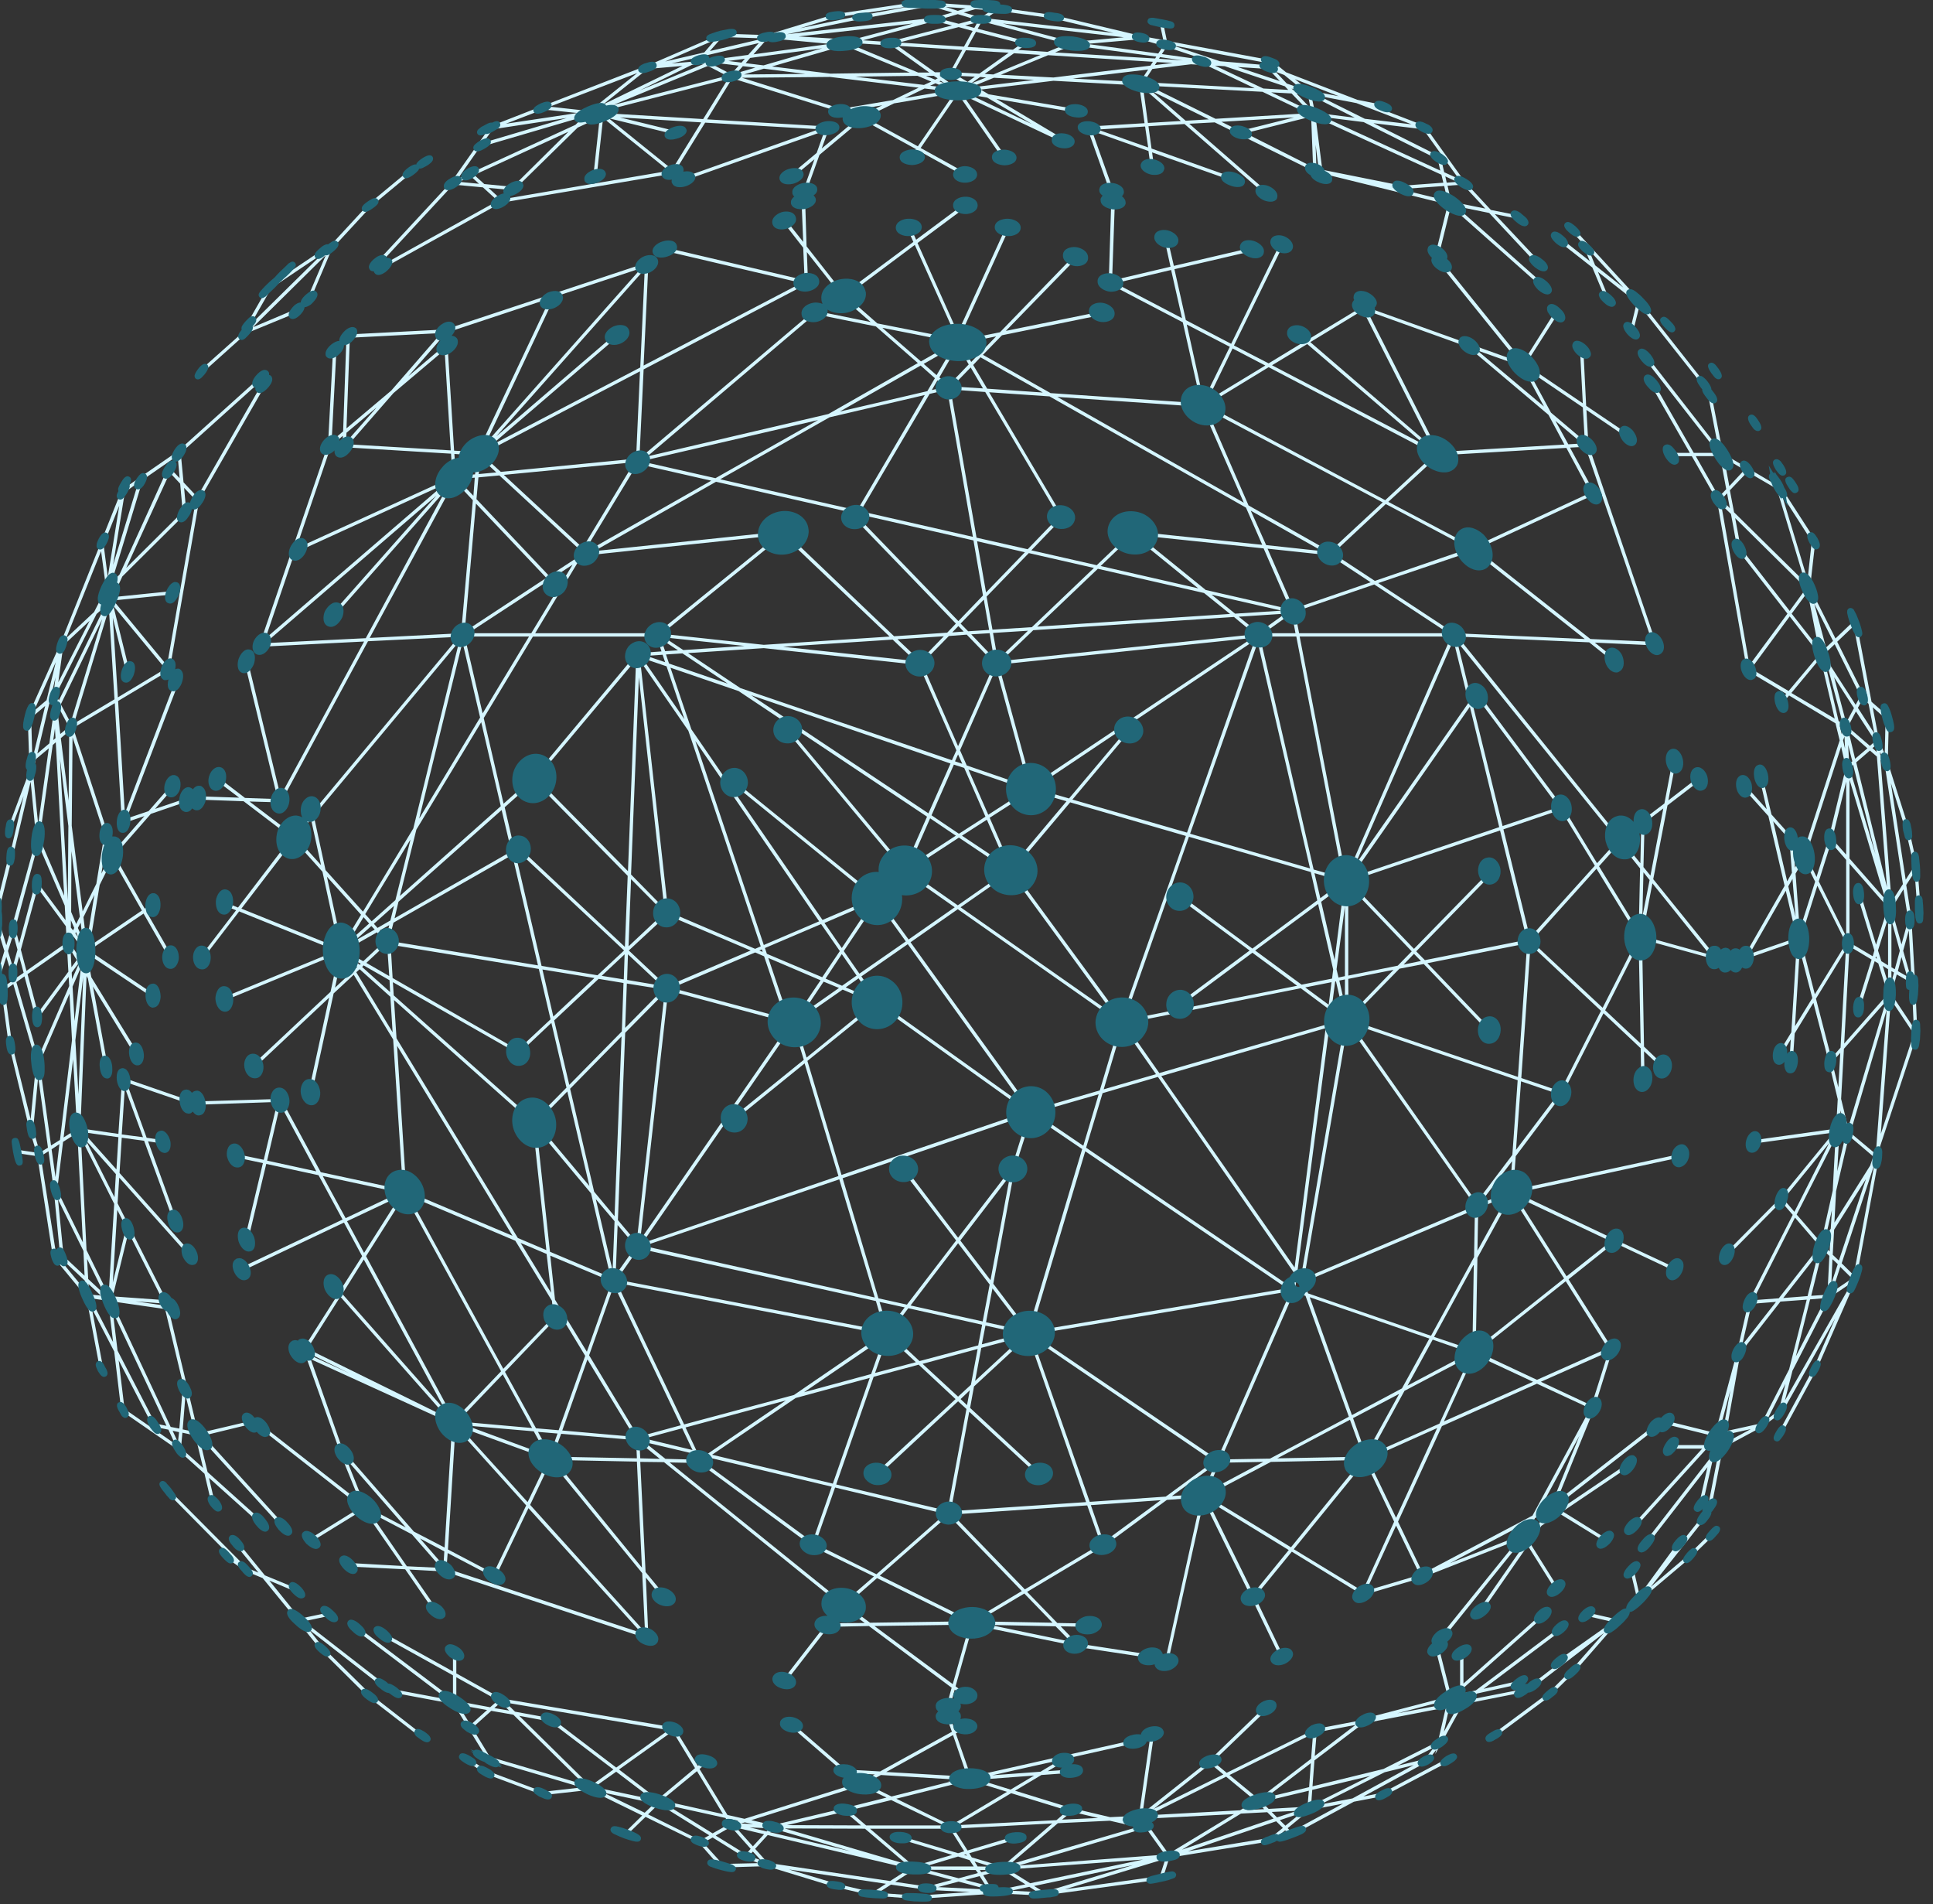 <?xml version="1.0" encoding="UTF-8" standalone="no"?>
<!-- Created with Inkscape (http://www.inkscape.org/) -->

<svg
   width="265.102mm"
   height="261.091mm"
   viewBox="0 0 265.102 261.091"
   version="1.1"
   id="svg5"
   xml:space="preserve"
   xmlns:inkscape="http://www.inkscape.org/namespaces/inkscape"
   xmlns:sodipodi="http://sodipodi.sourceforge.net/DTD/sodipodi-0.dtd"
   xmlns="http://www.w3.org/2000/svg"
   xmlns:svg="http://www.w3.org/2000/svg"><rect x="0" y="0" width="265.102" height="261.091" fill="#333333" stroke="none"/><sodipodi:namedview
     id="namedview7"
     pagecolor="#ffffff"
     bordercolor="#000000"
     borderopacity="0.25"
     inkscape:showpageshadow="2"
     inkscape:pageopacity="0.0"
     inkscape:pagecheckerboard="0"
     inkscape:deskcolor="#d1d1d1"
     inkscape:document-units="mm"
     showgrid="false" /><defs
     id="defs2"><style
       type="text/css"
       id="style2">  .fil0 {fill:black} .fil2 {fill:#FF0009} .fil1 {fill:#E31E25;fill-rule:nonzero}  </style><style
       type="text/css"
       id="style2-4">  .fil0 {fill:black} .fil2 {fill:#FF0009} .fil1 {fill:#E31E25;fill-rule:nonzero}  </style><style
       type="text/css"
       id="style2-8">  .fil0 {fill:black} .fil2 {fill:#FF0009} .fil1 {fill:#E31E25;fill-rule:nonzero}  </style><style
       type="text/css"
       id="style2-3">  .fil0 {fill:black} .fil2 {fill:#FF0009} .fil1 {fill:#E31E25;fill-rule:nonzero}  </style><style
       type="text/css"
       id="style2-31">  .fil0 {fill:black} .fil2 {fill:#FF0009} .fil1 {fill:#E31E25;fill-rule:nonzero}  </style><style
       type="text/css"
       id="style2-9">  .fil0 {fill:black} .fil2 {fill:#FF0009} .fil1 {fill:#E31E25;fill-rule:nonzero}  </style><style
       type="text/css"
       id="style2-2">  .fil0 {fill:black} .fil2 {fill:#FF0009} .fil1 {fill:#E31E25;fill-rule:nonzero}  </style></defs><g
     inkscape:label="Warstwa 1"
     inkscape:groupmode="layer"
     id="layer1"
     transform="translate(950.291,1000.195)"><g
       id="layer1-8"
       transform="translate(-447.859,-448.154)"><g
         style="clip-rule:evenodd;fill-rule:evenodd;image-rendering:optimizeQuality;shape-rendering:geometricPrecision;text-rendering:geometricPrecision"
         id="g157"
         transform="matrix(0.041,0,0,0.041,-599.445,-460.366)"><g
           id="Livello_x0020_1"
           transform="matrix(0.935,0,0,0.921,20681.835,4296.538)"
           inkscape:label="Livello 1"
           inkscape:groupmode="layer"><g
             id="g11"
             transform="translate(-19622.327,-7102.475)"
             style="display:inline"><path
               class="fil1"
               d="m 1843,459 256,-39 -123,-13 z m 218,-21 -265,41 -34,49 z m 115,-22 5,1 v -2 z m 9,1 8,1 -6,1 1,1 361,22 89,-146 -456,119 z m -5,3 -33,5 -22,23 55,-26 z m -180,-23 143,16 170,-138 z m -30,-1 c 1,-1 3,-1 4,-1 l 370,-146 c 0,0 1,0 2,0 l 3,-2 c 1,0 2,0 3,0 l 260,-114 24,-11 -9,10 147,5 c 0,0 1,0 1,0 l 245,-76 v 0 h 1 l 290,-44 c 4,-1 7,2 7,5 1,3 -1,5 -3,6 l 47,-9 c 1,0 1,0 1,0 h 1 1 l 156,11 36,-10 c 3,-1 7,0 8,4 1,3 -1,6 -4,7 l -6,2 46,3 c 0,0 1,0 1,0 l 203,29 v 0 0 l 310,75 v 0 0 l 80,15 -12,-58 c -1,-3 2,-6 5,-7 3,-1 6,1 7,5 l 13,63 371,70 v 0 0 0 h 1 v 0 0 0 1 0 0 h 1 v 0 0 c 0,0 0,0 0,0 h 1 v 0 l 52,43 255,100 94,19 c 3,0 5,3 4,7 0,3 -3,5 -7,4 l -28,-5 179,70 c 2,1 4,3 4,6 l 139,197 93,102 104,21 c 3,1 5,4 4,7 0,3 -4,5 -7,5 l -87,-18 161,174 c 2,3 2,7 -1,9 -2,2 -6,2 -8,0 l -172,-187 -120,-25 315,284 c 2,3 2,7 0,9 -2,2 -6,3 -8,0 l -324,-292 -42,172 c -1,3 -4,5 -8,4 -3,0 -5,-4 -4,-7 l 43,-176 -448,-112 2,9 c 0,4 -2,7 -6,7 -3,1 -6,-2 -6,-5 l -2,-14 -17,-4 v 0 l -4,-1 v -1 l -353,-177 -91,5 280,248 c 3,2 3,6 1,9 -3,2 -6,3 -9,0 l -289,-256 -129,8 11,81 294,106 c 3,1 4,4 3,8 -1,3 -4,4 -8,3 l -287,-103 7,52 c 1,3 -1,6 -5,7 -3,0 -6,-2 -7,-5 l -8,-59 -202,-73 76,216 c 1,3 -1,6 -4,7 -3,2 -6,0 -8,-3 l -80,-228 -4,-12 11,4 197,-12 -19,-137 -307,-17 -260,32 28,17 315,54 c 3,1 6,4 5,7 -1,3 -4,6 -7,5 l -285,-49 241,146 c 3,2 4,6 3,8 -1,3 -5,5 -8,3 l -356,-171 152,222 c 2,3 1,7 -1,9 -3,2 -7,1 -9,-2 l -160,-234 -133,197 162,91 c 3,2 4,5 2,8 -1,3 -5,4 -8,3 l -163,-92 -18,27 c -2,3 -6,3 -8,2 -3,-2 -4,-6 -2,-9 l 18,-26 -193,-108 -152,129 -47,133 c -1,3 -5,4 -8,3 -3,-1 -5,-4 -3,-7 l 40,-113 -78,66 c -3,2 -6,2 -9,-1 -2,-2 -2,-6 1,-8 l 94,-80 28,-80 -501,180 c -4,1 -7,0 -8,-3 -1,-4 0,-7 4,-8 l 485,-175 -407,-24 -111,182 c 0,0 0,0 0,1 -1,1 -3,2 -4,2 l -615,106 -419,236 c -3,2 -7,1 -8,-2 -2,-3 -1,-7 2,-8 l 413,-233 -53,-49 -106,-10 -264,289 c -2,3 -6,3 -8,1 -3,-3 -3,-7 -1,-9 l 266,-291 130,-187 -5,1 c -3,1 -7,-1 -7,-4 -1,-3 1,-7 4,-8 l 21,-5 z m -210,145 c -3,1 -5,0 -7,-1 l -82,119 38,-18 c -1,-2 0,-4 2,-6 2,-3 6,-3 8,0 l 2,1 371,-173 23,-23 -15,7 16,-12 z m 419,-105 -79,37 -226,225 c -1,2 -3,2 -5,2 l -88,-8 45,42 600,-104 -235,-192 -23,213 c 0,3 -3,6 -7,5 -3,0 -5,-3 -5,-6 z m -112,52 -337,157 36,33 102,10 z m -349,162 -42,20 71,7 z m 493,-211 227,186 104,-171 -291,-18 201,50 c 3,1 5,4 4,7 -1,4 -4,6 -7,5 z m 382,-201 -12,5 68,36 27,-31 z m -27,11 -339,142 407,-106 z m -244,89 231,-97 h -1 l -43,4 z m 331,-44 -90,149 431,26 8,1 -3,7 -26,72 131,-111 -62,-20 h -4 c -3,1 -6,-1 -7,-4 z m -304,-33 -158,128 284,-140 -124,11 c -1,1 -1,1 -2,1 z m 157,-27 28,-14 c 0,-1 1,-1 2,-1 l 3,-3 -103,24 z m 47,-34 39,-46 -179,79 z m 64,-56 -44,51 189,-45 1,-1 z m -58,67 -12,14 8,4 36,-4 c 0,0 0,0 1,0 l 118,-16 38,-43 z m 252,-60 -42,10 -40,46 273,-38 z M 1499,627 c 3,-2 7,-2 9,1 2,2 2,6 -1,8 l -145,122 -141,155 -77,184 c -1,3 -4,5 -8,4 -3,-2 -4,-5 -3,-8 l 66,-157 -261,262 154,-66 c 3,-1 7,1 8,4 2,3 0,6 -3,8 l -182,76 -157,143 c -2,3 -6,3 -9,0 -2,-2 -2,-6 1,-9 l 157,-142 11,-27 c 0,-1 0,-1 0,-1 l 76,-135 1,-1 1,-1 188,-128 v -1 h 1 l 27,-13 141,-155 v 0 l 1,-1 z m -313,305 -182,124 -75,133 z m -224,449 c 2,-2 6,-2 8,0 3,3 2,7 0,9 l -290,265 10,106 49,53 233,-413 c 2,-3 5,-4 8,-3 3,2 4,6 3,9 l -237,419 -105,612 2,4 -5,3 c 0,0 -1,0 -1,0 l -181,110 24,408 183,-486 c 1,-3 5,-5 8,-4 3,1 5,5 4,8 l -189,501 79,-27 81,-94 c 2,-3 6,-3 8,-1 3,2 3,6 1,9 l -67,78 113,-39 c 3,-2 7,0 8,3 1,3 -1,7 -4,8 l -132,46 -130,151 108,193 26,-18 c 3,-1 7,-1 9,2 2,3 1,7 -2,8 l -27,19 92,162 c 1,3 0,7 -3,9 -3,1 -6,0 -8,-3 l -91,-161 -195,134 h -1 l 233,159 c 3,2 3,6 2,8 -2,3 -6,4 -9,2 L 346,3473 v 8 l 14,77 167,276 c 2,2 1,6 -2,8 -3,2 -7,1 -9,-2 l -150,-248 53,291 c 0,4 -2,7 -5,7 -4,1 -7,-1 -7,-5 l -59,-322 -5,-9 -22,553 136,20 13,-198 1,-29 9,25 225,79 c 4,1 5,5 4,8 -1,3 -4,5 -8,3 l -215,-75 72,201 59,9 c 3,0 6,3 5,7 0,3 -3,5 -7,5 l -52,-8 103,288 c 1,3 0,6 -4,7 -3,1 -6,0 -7,-3 l -106,-294 -80,-11 -8,128 254,289 c 2,3 2,7 0,9 -3,2 -7,2 -9,-1 l -246,-280 -6,93 174,350 c 0,1 1,1 1,2 v 0 c 3,1 5,4 5,7 0,2 -1,3 -3,4 l 3,10 18,3 c 3,0 5,3 5,7 -1,3 -4,5 -7,5 l -13,-2 105,447 6,1 180,-43 c 3,-1 6,1 7,4 1,3 -1,7 -5,7 l -170,42 291,325 c 3,3 2,7 0,9 -3,2 -6,2 -9,-1 l -297,-331 31,130 194,177 c 2,3 3,6 0,9 -2,2 -6,2 -8,0 l -181,-165 21,91 c 1,3 -1,6 -4,7 -4,1 -7,-1 -8,-5 l -25,-108 -94,-86 v 0 L 470,5134 c -2,-1 -3,-2 -3,-4 l -25,-213 -80,-156 41,219 c 0,3 -2,6 -5,7 -3,0 -7,-2 -7,-5 l -48,-258 -2,-5 c -1,-1 -1,-2 -1,-3 v 0 L 230,4581 c -3,0 -6,-2 -7,-5 l -56,-368 -72,-11 c -3,-1 -5,-4 -5,-7 1,-3 4,-6 7,-5 l 67,10 -16,-53 v 5 l -9,-35 -73,-306 c 0,0 -1,0 -1,0 l -27,-203 -1,-3 3,-3 38,-26 -8,-27 c 0,-2 0,-4 2,-6 l -16,-54 -25,80 c -1,4 -4,5 -7,4 -4,-1 -5,-4 -4,-7 l 29,-98 -30,-100 c -1,-3 1,-7 4,-8 4,-1 7,1 8,4 l 25,83 19,-64 88,-323 -20,-207 -64,274 c 0,2 -1,4 -3,4 l -47,191 c -1,3 -4,5 -7,4 -4,0 -6,-4 -5,-7 l 48,-197 c 1,-2 2,-3 4,-4 l 49,-213 -45,121 c -1,4 -5,5 -8,4 -3,-1 -5,-5 -3,-8 l 77,-208 7,-29 c -2,1 -5,0 -7,-2 -1,-1 -1,-2 -1,-4 l -5,-148 -11,9 11,-24 116,-263 v 0 l 143,-362 -2,-11 c 0,-3 2,-6 6,-7 1,0 2,0 2,1 l 70,-178 5,-23 c 1,-3 4,-5 7,-4 4,0 6,4 5,7 l -2,8 187,-131 z m -228,445 -42,-45 8,88 c 0,2 -1,4 -2,5 l -227,229 -34,75 213,-22 c 4,0 7,2 7,5 0,4 -2,7 -5,7 l -213,22 192,236 z m -56,-60 -37,-40 -156,346 202,-204 z m -35,-55 33,35 -7,-82 -128,90 c 1,1 2,3 1,5 l -110,367 29,-30 172,-384 v 0 c 1,-1 2,-2 3,-2 0,-1 0,-1 1,-1 v 0 0 0 0 c 0,0 0,0 1,0 v 0 c 1,0 2,0 3,0 l 1,1 c 0,0 1,0 1,1 z m -115,51 -48,35 -42,264 z m -102,412 21,-46 -23,22 -5,16 z m -8,-2 -2,4 -1,-8 -20,39 26,-24 z m -5,-26 -18,-135 -125,316 100,-95 z m -9,-159 15,118 41,-259 z m 93,461 c 1,3 -1,7 -4,7 -4,1 -7,-1 -8,-4 l -48,-198 18,289 170,-104 -186,-228 z m -53,115 -149,90 124,383 v 1 0 0 l 19,66 112,-130 -70,24 -9,24 -2,-29 z m -146,74 145,-88 -20,-329 z m -18,12 -36,-69 -5,12 10,83 z m -43,-82 -11,-21 -15,13 -44,187 43,-37 16,-118 c 0,-1 1,-2 1,-3 z m -1,-30 8,16 164,-340 -29,26 -142,285 z m 15,30 35,67 113,-376 z m -25,-47 6,-51 -16,70 v 0 z m 34,-167 -18,134 112,-223 z m -27,61 -78,177 45,-39 z m -38,159 -50,43 4,145 2,-1 z m -33,193 -11,45 19,192 38,-276 z m 62,-69 8,-7 -2,-35 z m 57,-33 -30,26 28,227 z m -48,41 -11,10 -47,339 88,208 z m 174,334 -114,-352 -3,321 39,311 49,-100 z m 22,76 -14,-49 -19,116 z m -86,320 28,-176 -39,81 z m 47,-212 -36,222 187,-129 -105,-187 z m -102,98 18,44 13,-27 -30,-238 z m 24,58 17,40 -7,-59 z m 2,36 -9,-21 -2,5 z m -15,-36 -12,-28 v 27 l 8,10 z m -34,-81 -95,-224 -82,306 14,55 57,-216 c 1,-1 1,-3 3,-4 2,-2 6,-1 8,2 l 98,134 z m 66,160 -34,-47 -10,21 v 3 c 0,1 -1,1 -1,2 l 30,48 14,-19 v -5 z m -42,-58 -2,-2 v 6 z m -20,-27 -101,-139 -60,224 20,77 144,-103 z m 7,-94 2,-270 -30,-244 z m -195,123 -19,61 17,57 17,-62 z m 4,142 c 0,1 0,2 -1,3 l 4,16 30,-21 -16,-60 z m 47,3 37,141 109,-150 -5,-91 z m 28,157 -39,-149 -29,21 74,259 2,-20 4,30 109,-255 -2,-33 -108,149 -8,10 z m 129,-182 19,-26 -22,-37 z m 26,-15 -25,34 1,24 25,-57 z m -139,688 29,-18 -35,-257 -18,190 z m 40,-26 32,-20 43,-363 -9,-168 -107,251 z m 45,-29 48,-31 -14,-253 z m 49,-17 -51,33 -21,175 92,190 z m -64,41 -28,19 14,101 z m -39,26 -28,18 56,361 c 1,0 2,1 3,2 l 101,125 -2,-36 -86,-82 c -2,-1 -2,-3 -2,-4 l -23,-241 c 0,-1 0,-1 0,-1 z m 107,-207 17,-425 -28,229 z m 9,-461 -30,70 7,125 z m 146,607 76,10 -65,-180 z m -12,10 -126,-18 119,135 z m -294,-271 -82,-285 -31,22 27,199 66,270 z m 6594,321 4,-7 -5,32 c 0,0 0,0 -1,0 l -80,437 c 2,2 3,6 2,8 l -20,35 -125,290 v 0 l -126,235 c -2,3 -5,4 -8,3 -3,-2 -4,-5 -3,-8 l 126,-235 78,-182 -188,338 c -1,0 -1,1 -2,2 -1,1 -2,2 -3,3 l -62,46 v 1 c -2,3 -4,4 -7,4 l -140,76 v 1 l -41,214 c -1,3 -4,5 -7,5 -3,-1 -6,-4 -5,-7 l 37,-194 -21,28 -35,157 c -1,3 -4,5 -7,4 -3,0 -5,-4 -5,-7 l 29,-131 -214,280 c -2,3 -6,4 -9,1 -3,-2 -3,-5 -1,-8 l 230,-301 9,-39 h -18 l -260,291 c -2,3 -6,3 -8,1 -3,-3 -3,-6 -1,-9 l 253,-283 h -114 c -3,0 -6,-3 -6,-6 0,-4 3,-7 6,-7 h 124 l 30,-33 -171,-43 c -4,-1 -6,-4 -5,-8 1,-3 4,-5 8,-4 l 175,44 78,-295 v 0 0 l 41,-181 1,-4 1,-1 156,-311 -41,-48 -191,196 c -2,2 -6,2 -8,0 -2,-3 -3,-6 0,-9 l 195,-200 192,-238 -286,40 c -4,1 -7,-1 -7,-5 -1,-3 2,-6 5,-7 l 296,-42 6,-107 -32,-135 v 0 l -55,-215 -67,111 -7,105 c 0,3 -3,6 -6,6 -3,0 -6,-3 -6,-7 l 5,-82 -34,56 c -1,3 -5,4 -8,2 -3,-2 -4,-6 -2,-8 l 46,-76 20,-331 -181,64 v 0 0 l -36,12 h -1 -1 l -37,-1 h -1 -1 l -39,-10 v 0 0 l -257,-72 7,390 70,68 c 3,2 3,6 1,8 -3,3 -7,3 -9,0 l -62,-59 2,101 c 0,3 -3,6 -6,6 -3,0 -6,-3 -6,-6 l -2,-112 -133,-127 -147,293 -167,226 -9,123 597,-131 c 3,0 6,2 7,5 0,3 -2,7 -5,7 l -587,129 351,169 v 0 l 217,103 c 3,1 5,5 3,8 -1,3 -5,4 -8,3 l -213,-102 -164,133 153,246 c 2,1 3,2 4,3 1,2 1,3 1,4 v 1 l -1,3 -65,211 c 0,0 0,1 0,1 l -136,339 356,-282 c 3,-2 7,-2 9,1 2,3 2,7 -1,9 l -368,291 16,9 242,-166 c 3,-2 6,-1 8,2 2,3 1,6 -1,8 l -238,163 155,98 c 3,1 4,5 2,8 -2,3 -6,4 -8,2 l -160,-100 -65,44 -42,61 100,162 c 2,3 1,7 -2,8 -3,2 -7,1 -8,-2 l -97,-157 -164,240 c -2,2 -6,3 -9,1 -2,-2 -3,-5 -1,-8 l 167,-244 -9,-14 -286,361 c -2,3 -6,3 -9,1 -2,-2 -3,-6 -1,-9 l 278,-349 -341,136 c 0,0 -1,1 -1,1 l -211,63 -3,1 -2,-1 c 0,0 0,0 0,0 l -252,-157 -132,164 101,214 c 2,3 0,7 -3,8 -3,2 -6,0 -8,-3 l -103,-217 -170,-351 -128,587 c 0,4 -3,6 -7,5 -3,-1 -5,-4 -4,-7 l 130,-597 -123,9 -225,168 h -1 v 0 l -274,166 108,113 112,2 c 3,0 6,3 6,6 0,4 -3,6 -6,6 l -100,-2 58,61 c 0,1 0,1 0,1 l 263,41 c 4,1 6,4 6,7 -1,3 -4,6 -7,5 l -279,-43 c -2,-1 -3,-2 -4,-4 l -351,-73 -62,223 39,29 c 2,2 3,6 1,8 -2,3 -6,4 -9,1 l -34,-26 -17,62 c -1,3 -5,5 -8,4 -3,-1 -5,-4 -4,-7 l 18,-66 -296,-224 -145,3 -153,200 c -2,3 -6,3 -9,1 -2,-2 -3,-6 -1,-8 l 155,-203 v 0 l 54,-68 -634,-520 -85,-1 19,400 70,86 c 2,3 1,7 -1,9 -3,2 -7,2 -9,-1 l -59,-74 9,214 c 1,2 0,4 -2,5 -1,1 -4,2 -6,1 l -721,-242 -126,-7 99,145 c 2,3 1,7 -1,8 -3,2 -7,2 -9,-1 l -104,-153 -203,-10 c -3,-1 -6,-3 -6,-7 0,-3 3,-6 6,-6 l 194,11 -140,-205 -184,115 c -3,2 -7,1 -8,-2 -2,-2 -1,-6 2,-8 l 181,-114 -364,-289 c -3,-2 -3,-6 -1,-9 2,-2 6,-3 8,-1 l 354,281 -69,-172 v -1 l -124,-353 -31,-15 c -3,-1 -5,-5 -3,-8 1,-3 5,-4 8,-3 l 11,5 c 0,-1 0,-2 1,-4 l 128,-204 -21,-24 c -2,-2 -2,-6 1,-8 2,-2 6,-2 8,0 l 18,21 80,-127 -65,-122 -363,175 c -3,1 -7,0 -8,-3 -2,-3 -1,-7 2,-8 l 364,-175 -86,-161 -187,-41 -65,276 c -1,4 -4,6 -7,5 -3,-1 -5,-4 -5,-7 l 65,-277 -98,-21 c -3,-1 -5,-4 -5,-8 1,-3 4,-5 7,-4 l 99,21 49,-210 -285,10 c -3,0 -6,-2 -6,-6 0,-3 2,-6 6,-6 l 298,-9 142,266 294,64 -35,-546 -141,-235 -72,68 -77,360 c -1,3 -4,5 -7,4 -3,0 -6,-4 -5,-7 l 73,-342 -265,253 c -3,2 -6,2 -9,0 -2,-3 -2,-6 1,-9 l 278,-265 28,-132 -15,14 11,-19 -401,168 c -4,2 -7,0 -8,-3 -2,-3 0,-7 3,-8 l 404,-169 -349,-143 -129,171 c -2,3 -5,3 -8,1 -3,-2 -3,-5 -1,-8 l 127,-168 -48,-20 c -4,-1 -5,-5 -4,-8 1,-3 5,-4 8,-3 l 51,21 191,-254 -171,-132 -164,-6 c -3,0 -6,-2 -6,-6 0,-3 3,-6 6,-6 l 148,5 -82,-63 c -2,-2 -3,-6 -1,-9 2,-2 6,-3 9,-1 l 95,74 117,4 -119,-499 c 0,-3 2,-6 5,-7 3,-1 6,1 7,5 l 117,490 299,-561 -370,19 c -4,0 -7,-2 -7,-6 0,-3 2,-5 5,-6 0,0 0,0 0,-1 v 0 l 243,-721 18,-345 c 0,-3 3,-6 6,-5 4,0 6,3 6,6 l -17,331 41,-35 12,-346 1,-5 5,-1 344,-18 8,-9 1,7 711,-239 11,-12 -1,17 v 0 0 l -17,367 565,-300 -491,-117 c -3,-1 -5,-4 -4,-7 0,-4 4,-6 7,-5 l 499,119 -5,-118 -73,-95 c -2,-3 -2,-6 1,-8 3,-2 6,-2 9,1 l 63,81 -6,-148 c 0,-3 3,-6 6,-6 4,0 6,3 7,6 l 5,164 133,172 249,-188 -22,-50 c -1,-3 0,-7 3,-8 3,-1 7,0 8,3 l 21,47 172,-130 c 3,-2 7,-1 9,2 2,2 1,6 -1,8 l -175,132 144,326 173,-385 c 1,-3 5,-4 8,-3 3,2 4,5 3,8 l -177,395 2,5 c 1,3 0,6 -3,8 0,0 -1,0 -1,0 l 146,-30 266,-279 c 2,-2 6,-2 8,0 3,2 3,6 1,9 l -254,265 354,-73 c 4,-1 7,2 7,5 1,3 -1,6 -4,7 l -371,77 -68,71 242,139 536,37 -3,-7 4,2 -64,-289 -260,-138 -6,1 v -7 c 0,-1 0,-1 1,-1 l 9,-295 c 1,-3 3,-5 7,-5 3,0 6,3 6,6 l -10,287 209,-50 -22,-101 c -1,-3 1,-6 4,-7 4,-1 7,1 7,4 l 23,101 278,-66 c 3,-1 7,1 7,4 1,4 -1,7 -4,8 l -279,66 41,185 162,86 175,-364 c 1,-3 5,-4 8,-3 3,2 4,5 3,8 l -176,365 124,65 128,-79 -23,-20 c -3,-3 -3,-6 -1,-9 2,-2 6,-3 9,0 l 26,23 193,-119 -5,-8 15,5 377,137 h 1 l 173,63 -279,-351 c -2,-3 -2,-7 1,-9 3,-2 6,-2 9,1 l 287,361 112,-180 c 2,-3 6,-4 9,-2 3,2 4,5 2,8 l -115,183 205,141 -10,-194 c -1,-3 2,-6 5,-6 4,0 6,2 7,6 l 10,203 153,105 c 3,2 4,5 2,8 -2,3 -6,4 -9,2 l -145,-100 7,126 242,721 c 0,0 0,0 0,1 v 0 c 1,0 1,0 1,0 v 0 1 0 0 0 0 0 0 c -1,2 -1,3 -2,3 0,1 0,1 0,1 v 0 h -1 v 0 c 0,1 0,1 0,1 h -1 v 0 c 0,0 -1,1 -1,1 v 0 c -1,0 -1,0 -1,0 v 0 0 0 0 h -1 v 0 0 l -213,-10 73,59 c 2,2 3,6 1,8 -2,3 -6,3 -9,1 l -85,-69 -471,-21 581,731 4,-5 c 1,-1 1,-1 1,-1 l 154,-119 30,-161 c 1,-4 4,-6 7,-5 4,1 6,4 5,7 l -28,148 106,-83 c 3,-2 7,-1 9,1 2,3 1,7 -1,9 l -117,91 -51,268 222,279 37,9 35,1 33,-11 143,-254 -58,-253 -92,-104 c -2,-3 -2,-6 1,-9 2,-2 6,-2 8,1 l 77,87 -27,-119 c -1,-4 1,-7 4,-8 3,0 7,2 7,5 l 33,141 75,85 v 0 l 39,51 130,-405 -15,-62 -166,-101 -23,28 c -2,2 -6,3 -8,1 -3,-3 -3,-6 -1,-9 l 22,-26 -134,-81 -5,7 -2,-14 -107,-615 -90,-160 h -75 c -3,0 -6,-2 -6,-6 0,-3 3,-6 6,-6 h 68 l -140,-248 c -1,-3 0,-6 3,-8 2,-2 6,-1 8,2 l 143,254 h 87 l -263,-342 c -2,-3 -1,-6 1,-8 3,-2 7,-2 9,1 l 254,331 -37,-193 c -1,-3 2,-6 5,-7 3,0 6,2 7,5 l 41,213 v 0 l 1,3 86,51 c 2,0 3,1 4,2 0,0 1,1 1,1 l 95,57 v -2 c -1,-4 1,-7 4,-8 3,-1 6,1 7,4 l 5,15 6,4 1,1 1,1 119,187 1,2 v 2 l -19,170 91,184 64,-62 9,-8 2,11 54,289 60,53 c 2,2 3,4 2,6 0,1 0,1 0,2 l -4,158 76,243 v 1 l 29,132 c 1,1 1,1 1,2 v 2 l 1,1 h -1 l 12,154 c 1,3 -2,6 -5,6 -4,0 -7,-2 -7,-6 l -10,-136 -30,47 15,97 2,-8 2,37 c 0,1 0,1 0,1 l 14,252 v 0 1 0 0 l 7,160 c 0,0 0,0 0,0 v 4 c 0,2 -1,4 -3,5 l -132,405 z m -5498,-2568 1,-29 -32,28 z m 26,-385 -12,329 160,-137 179,-209 z m -12,345 -2,35 110,-127 z m 362,-323 c 1,1 2,1 3,2 2,3 1,7 -1,9 l -2,1 23,376 84,5 258,-554 c 2,-3 5,-4 8,-3 4,2 5,5 3,8 l -241,519 558,-638 -696,234 z m -11,22 -183,157 -160,186 365,22 z m -130,96 129,-111 -2,-37 z m -225,261 c -2,3 -6,3 -8,1 -2,-1 -2,-3 -3,-4 l -41,-3 -234,697 639,-559 -519,241 c -3,2 -7,0 -8,-3 -2,-3 0,-6 3,-8 l 554,-257 -5,-85 -376,-23 z m 390,21 5,75 57,-51 -48,56 60,-6 6,-60 -11,9 5,-10 -13,7 13,-15 z m 150,-64 428,-373 c 3,-2 6,-2 9,1 2,2 2,6 -1,8 l -455,397 534,-283 16,-357 z m 1115,-560 c 0,1 0,1 0,1 v 8 l -5,-2 -583,310 -15,322 h 2 l 621,-534 v 0 0 c 0,0 1,0 1,0 l 97,-57 -122,-157 z m -601,324 -567,301 69,64 484,-48 z m -20,330 -467,46 282,265 z m -483,48 -75,7 -7,79 260,279 98,-65 16,-26 z m -88,8 -61,6 56,60 z m 14,-13 63,-6 -58,-55 z m -151,78 -613,536 360,-18 286,-538 -397,456 c -2,3 -6,3 -9,1 -2,-2 -2,-6 0,-9 z m 532,198 5,5 446,-257 -264,-61 z m -5,12 -1,-1 -2,2 z m -115,91 17,19 c 3,2 3,6 0,8 -2,3 -6,2 -9,0 l -18,-20 -289,192 h 226 l 148,-249 z m -19,-2 -252,-270 -40,465 z m -263,-282 -65,-70 -304,570 327,-17 z m -50,496 -325,16 -310,582 -7,14 -3,-11 -104,-3 157,121 57,-96 v -1 0 0 0 0 c 0,0 0,0 0,0 h 1 c 0,-1 0,-1 0,-1 v 0 0 h 1 c 0,-1 0,-1 1,-1 v 0 0 0 0 0 0 h 1 v 0 0 0 0 0 0 0 c 1,0 1,0 1,0 h 1 c 0,0 0,0 0,0 v 0 0 h 1 v 0 0 0 h 1 v 0 0 1 0 0 0 0 0 h 1 c 0,0 0,1 1,1 v 0 0 0 c 0,1 0,1 0,1 l 1,1 v 0 0 0 0 0 0 0 1 0 l 2,10 z m -533,642 -13,22 14,-17 z m -57,96 -188,249 349,143 -59,-277 z m 97,91 -36,-167 -54,66 z m -26,-179 42,197 134,151 180,-302 164,-679 z m 47,221 54,252 68,-114 z m 902,-1149 -157,265 h 436 l 432,-356 -682,73 z m -165,277 -176,296 71,311 106,-96 370,-449 c 1,-1 2,-2 4,-2 l 85,-6 -18,-54 z m -185,311 -232,390 -59,241 361,-326 z m -253,426 -162,271 23,26 85,-77 z m -168,282 -54,90 74,-67 z m 199,-358 218,-367 -63,-274 z m 227,-382 166,-279 h -230 z m 185,245 -106,96 35,154 11,-6 c 0,-1 0,-1 0,-1 v 0 0 0 h 1 v 0 0 0 0 0 0 0 0 c 1,0 1,0 2,0 v 0 0 h 1 v 0 c 1,0 1,0 2,1 v 0 0 0 h 1 v 0 0 0 0 0 l 377,359 10,-258 z m -117,106 -369,333 -14,60 418,-243 z m -385,348 -72,65 13,15 46,-27 z m -81,73 -61,55 73,-42 z m 525,-271 -10,6 94,410 200,34 95,-90 z m -21,13 -425,246 -15,61 c 2,1 4,3 4,6 v 0 l 528,88 z m -440,255 -34,19 23,26 z m -44,26 -116,67 67,38 77,-73 z m 36,41 v 0 l -74,70 82,48 z m -186,160 61,-58 -36,-60 z m 70,-67 9,-8 -31,-28 z m 18,-16 4,-4 -23,-13 z m 14,2 -5,6 100,91 -2,-43 z m -14,14 -12,11 130,218 -8,-129 z m 122,95 495,447 -1,-4 9,10 115,-118 -54,-235 -115,110 -3,3 -4,-3 -445,-258 z m 497,465 -496,-448 9,139 434,725 102,44 z m -501,-528 448,261 117,-111 -42,-183 -530,-88 z m 575,140 147,-140 -186,-31 z m 269,-255 128,-122 -119,-122 z m 138,-114 -137,129 135,129 9,-9 -1,7 293,-127 z m -152,143 -82,78 79,13 z m -93,89 -159,151 54,234 188,-194 6,-176 z m 225,25 -120,-114 -3,93 z m -91,-1184 -356,431 327,337 z m -18,780 119,123 -91,-839 z m 33,-775 100,910 311,135 20,-9 -259,-783 z m 82,1192 -130,-21 -6,161 z m -136,158 -26,680 67,81 100,-906 z m -27,698 -7,181 72,-103 z m -18,165 7,-179 -67,-80 z m 7,-197 25,-653 -184,190 86,374 z m -206,365 c 0,1 0,2 0,2 v 0 1 0 0 0 0 c 0,0 -1,0 -1,0 v 0 1 0 c 0,0 0,0 0,0 v 1 h -1 v 0 0 l -184,195 111,205 81,7 95,-270 -105,-176 z m -12,-1 -6,-57 -131,-218 -382,-164 339,629 z m -9,-86 -16,-141 -93,-40 z m -52,-598 48,449 217,93 -70,-305 z m 49,463 17,160 114,189 89,-255 z m -49,-482 189,229 -79,-343 z m -964,137 176,39 -129,-243 z m 474,116 -275,-60 82,153 z m -9,-533 33,527 380,163 z m 11,546 -190,91 61,115 z m -1012,50 -16,264 48,-200 z m -31,309 20,-331 -119,-240 20,408 z m 21,-355 5,-84 -107,-122 z m 172,373 -122,-246 -56,233 z m 4,13 -101,-8 103,15 z m -267,-33 42,4 -44,-42 z m 272,53 -191,-28 v 0 l 13,27 -1,-1 199,430 31,6 12,-145 c 0,-2 2,-4 4,-5 z m -210,-31 -57,-8 81,159 -17,-145 z m -7,-23 -62,-128 4,73 z m -75,-157 -91,-187 20,206 75,71 z m 1011,19 316,595 167,-177 -345,-639 z m 284,561 -292,-549 -77,125 z m -376,-414 -118,189 500,250 z m 32,278 -146,-73 2,6 z m 675,213 44,81 26,-75 z m 32,85 -47,-87 -241,-21 z m -53,-99 -105,-195 -161,171 z m -289,-17 -503,-233 118,339 c 2,-1 5,0 6,2 l 245,285 110,58 27,-447 -6,-1 z m -916,44 -46,-10 -5,56 79,72 z m -58,-12 -23,-5 19,42 z m -38,-9 -53,-11 c -2,-1 -3,-2 -4,-4 l -121,-237 21,177 180,126 z m -47,-22 40,8 -192,-414 17,141 z m 98,21 42,9 -32,-134 z m 222,513 c -1,-1 -1,-1 -1,-1 l -68,-48 c -3,-2 -3,-6 -1,-9 2,-3 5,-3 8,-1 l 13,9 -229,-235 c -3,-2 -3,-6 0,-8 2,-3 6,-3 8,0 l 276,282 43,18 -83,-103 c -2,-3 -2,-7 1,-9 3,-2 6,-1 8,1 l 97,121 117,49 c 3,1 5,5 3,8 -1,3 -4,4 -8,3 l -96,-41 109,137 1,1 103,-22 c 3,-1 6,1 7,4 1,4 -1,7 -5,8 l -92,20 289,228 c 3,2 3,6 1,9 -2,2 -6,3 -8,1 l -263,-208 53,68 167,167 186,147 c 3,2 3,6 1,8 -2,3 -6,3 -8,1 l -185,-145 c -1,0 -1,0 -2,-1 l -1,-1 c 0,0 0,0 0,0 l -167,-168 -1,-1 v 0 l -82,-104 v -1 l -2,-2 c -1,0 -1,-1 -1,-1 L 973,5740 Z m 580,-16 123,6 -105,-122 -152,-81 z m -216,-388 67,170 145,77 z m 722,-1 -317,-117 243,273 z m -332,-117 -27,445 163,87 117,-247 z m -28,458 -4,54 c 0,1 0,2 0,2 l 697,234 -404,-453 -117,248 -3,5 -5,-3 z m -15,45 3,-51 -87,-47 z m 384,-378 -74,158 411,462 -10,-214 z m 531,6 -106,-2 622,510 109,-96 -220,-109 c 0,0 0,-1 0,-1 h -1 v 0 0 0 z m -223,-5 -296,-6 314,391 z m -301,-18 301,6 -3,-66 -268,-23 z m 313,6 70,2 -73,-60 z m 90,2 113,3 -9,-21 -179,-43 z m -369,-103 258,23 -168,-281 z m 195,-536 241,514 393,-107 318,-221 z m 246,525 40,86 40,9 279,-193 z m 47,100 6,14 13,-9 z m -22,-18 -37,-79 -135,37 z m -42,-90 -239,-509 -89,255 176,296 z m -151,-642 -78,113 959,187 -32,-109 z m 19,-9 826,187 -127,-429 z m 839,190 102,23 176,-233 -193,-256 c -2,-3 -2,-7 1,-9 3,-2 7,-1 9,1 l 190,254 191,-253 60,-193 -664,230 z m 115,26 258,58 25,-134 -113,-150 z m 270,61 139,31 -116,-154 z m 128,41 -130,-29 -13,68 z m -142,-32 -264,-60 -67,90 107,102 210,-57 z m -277,-63 -90,-20 30,101 z m -237,-477 -121,-409 -249,205 c -2,2 -6,1 -8,-1 -2,-3 -2,-7 1,-9 l 253,-208 -38,-127 -540,793 z m -152,-557 38,127 241,-199 -112,-48 -164,116 z m 41,139 122,414 664,-230 -536,-389 z m 412,1100 127,119 46,-43 24,-130 z m 136,128 23,22 10,-54 z m 34,32 250,235 c 3,3 3,7 1,9 -3,2 -6,3 -9,0 l -245,-230 -66,361 484,-33 -207,-602 -194,182 z m -13,4 -30,-28 -284,268 c -3,2 -7,2 -9,0 -2,-3 -2,-6 0,-9 l 284,-267 -132,-125 -161,44 -134,391 398,96 z m -181,-170 -100,-94 -46,133 z m 212,68 170,-160 -148,40 z m -326,-157 -286,198 240,-66 z m -316,219 -299,206 432,105 132,-384 z m -312,216 -21,14 393,293 69,-201 z m 453,109 -71,205 219,110 246,-219 z m 160,320 329,165 179,-109 -262,-275 z m 304,166 -314,-157 -110,98 85,64 z m -323,17 280,211 60,-216 z m -35,-11 -74,-56 -46,57 z m 314,-394 259,272 272,-165 -49,-140 z m 423,462 -54,-56 -235,-5 z m -65,-69 -101,-106 -167,101 z m -2359,254 c -3,-1 -5,-4 -5,-7 1,-4 4,-6 7,-5 l 194,37 -331,-254 c -3,-2 -3,-6 -1,-9 2,-3 5,-3 8,-1 l 342,262 v -86 l -254,-143 c -3,-2 -4,-6 -2,-9 1,-3 5,-4 8,-2 l 248,140 v -69 c 0,-3 2,-6 6,-6 3,0 6,3 6,6 v 76 l 161,91 609,104 c 0,0 1,-1 1,-1 3,-2 7,-1 8,2 l 85,140 25,-21 c 3,-2 7,-2 9,1 2,2 2,6 -1,8 l -27,23 100,167 61,14 406,-130 -50,-38 c 0,0 0,-1 -1,-1 l -191,-168 c -3,-2 -3,-6 -1,-8 2,-3 6,-3 9,-1 l 190,167 123,7 257,-144 -19,-54 c -1,-3 1,-6 4,-7 3,-1 7,0 8,3 l 17,52 35,-19 c 3,-1 6,0 8,3 2,2 1,6 -2,8 l -37,20 54,157 586,-134 c 3,0 6,2 7,5 1,3 -1,6 -5,7 l -254,58 c 0,0 0,1 1,1 1,3 0,7 -2,8 l -58,35 84,-6 c 3,0 6,2 7,5 0,4 -3,7 -6,7 l -108,8 -94,57 201,63 h 1 l 138,33 103,-5 42,-298 c 1,-3 4,-6 7,-5 3,0 6,3 5,7 l -41,287 239,-192 v 0 l 199,-195 c 3,-2 6,-2 9,0 2,3 2,6 0,9 l -195,190 49,41 313,-157 c 0,-1 1,-1 1,-1 l 9,-4 v 2 l 160,-31 10,-8 c 2,-2 5,-2 7,0 l 291,-77 -44,-175 c 0,-3 2,-7 5,-7 3,-1 6,1 7,4 l 43,171 33,-30 v -124 c 0,-3 2,-6 6,-6 3,0 6,3 6,6 v 113 l 280,-253 c 2,-2 6,-2 8,1 2,2 2,6 0,8 l -288,260 v 19 l 44,-10 303,-231 c 3,-2 7,-1 9,1 2,3 1,7 -2,9 l -282,215 127,-29 c 3,0 6,2 7,5 1,3 -1,7 -5,7 l -152,34 -30,23 191,-38 c 3,-1 6,1 7,4 1,4 -1,7 -5,7 l -214,43 -68,125 5,-3 -13,18 -2,4 -21,37 4,-16 -33,43 v 0 l -1,2 h -1 l -226,125 70,-14 232,-125 c 3,-1 7,0 8,3 2,3 1,6 -2,8 l -233,125 v 1 h -1 l -108,21 -215,118 2,2 -10,2 v 0 0 l -63,18 c -1,1 -2,2 -4,2 l -7,1 h -1 c 0,0 -1,1 -2,1 l -359,59 h -1 l -23,74 c -1,2 -2,3 -3,4 v 0 c 0,0 0,0 -1,0 v 0 c 0,0 -1,1 -1,1 l -404,56 5,4 -22,-1 c 0,0 -1,0 -1,0 l -163,-8 v 0 h -1 l -289,20 h -1 v 0 l -156,-12 c -1,0 -1,0 -2,0 l -132,-31 h -1 l -245,-76 h -2 l -160,5 v 0 0 c 0,0 0,0 -1,0 v 0 c 0,-1 -1,-1 -1,-1 v 0 0 c -1,0 -2,-1 -2,-1 h -1 l -74,-86 -193,-96 -67,66 c -2,3 -6,3 -8,0 -3,-2 -3,-6 0,-8 l 63,-63 -187,-93 -168,19 v 0 0 c -1,0 -2,0 -3,-1 l -204,-77 h -1 v -1 l -66,-45 c -3,-1 -4,-5 -2,-8 2,-3 6,-3 9,-2 l 65,45 202,77 139,-16 -321,-96 c 0,2 -1,3 -3,4 -3,2 -6,1 -8,-2 l -4,-7 -23,-7 c -3,-1 -5,-4 -4,-7 1,-3 4,-5 7,-4 l 10,3 -58,-96 c 0,0 0,-1 -1,-1 -1,-1 -1,-2 -1,-3 l -53,-87 z m 244,46 v 0 l -12,-2 45,73 59,-54 z m 131,-18 -149,-84 v 86 l 121,23 z m 10,7 -23,21 53,9 z m -34,31 -68,62 63,105 338,101 -254,-254 z m 52,-30 33,33 129,24 h 2 l 1,1 230,178 187,-136 z m 48,48 255,255 82,-60 -226,-174 z m 636,201 -127,106 220,50 z m -140,102 133,-113 -80,-134 -192,139 z m -18,1 -131,-101 -78,56 z m -396,-17 c -2,-1 -3,-2 -4,-5 z m 367,65 35,-34 -183,-39 z m 50,-32 -38,38 183,92 c 2,-1 5,0 6,1 l 30,-17 z m 193,107 59,-34 -13,-22 -210,-47 z m 66,-24 -55,32 108,68 17,-20 z m -66,39 -34,19 69,77 129,-3 -46,-19 h -1 v 0 z m 130,66 43,17 -29,-32 z m 88,-98 -12,13 288,69 z m -21,23 -45,50 45,51 438,66 69,-45 z m -53,41 40,-44 -100,-24 z m 49,-54 10,-11 -71,-4 z m 280,-72 -207,49 265,1 z m -257,49 257,-62 v 0 l 149,-38 -90,-44 -394,126 z m -146,-9 22,-7 -30,-6 z m 45,-1 -14,4 44,2 z m 378,-179 40,31 47,-26 z m 80,433 47,-31 -347,-52 170,52 z m 147,-82 -67,44 114,17 89,-24 z m -82,54 -46,30 139,10 190,-13 -154,-8 c 0,0 0,0 0,0 v 0 h -1 z m -380,-204 436,130 -149,-129 z m 653,-188 -51,-151 -239,134 z m -309,-6 -56,31 94,47 211,-54 -11,1 38,-8 z m 318,19 -263,67 195,97 201,-122 z m -281,72 -152,38 62,54 h 278 z m 210,104 h -286 l 157,136 137,-41 -186,-57 c -3,-1 -5,-4 -4,-7 1,-3 4,-5 7,-4 l 204,62 22,-7 z m 27,-1 3,2 h -16 l 49,78 170,-52 c 4,-1 7,1 8,4 1,4 -1,7 -4,8 l -168,50 9,15 110,33 178,-156 z m 190,-141 84,-51 -198,15 z m 107,-65 69,-42 -242,55 z m -105,78 -192,116 354,-18 40,-35 z m 396,97 70,17 -8,-20 z m 56,26 -99,-23 -186,9 -172,150 z m -141,-33 -95,-23 -34,29 z m 174,41 -9,-3 -450,135 524,-40 z m -616,117 11,18 49,1 z m 19,31 5,8 31,-8 z m 12,19 25,41 28,13 98,-21 -82,-52 z m 8,36 -21,-33 -52,14 z m -27,-44 -8,-11 -176,-1 115,31 z m -15,-24 -15,-23 -41,-13 -118,36 z m -24,-39 -4,-5 -7,2 z m 78,123 h -1 l -107,-29 -74,20 z m 80,4 94,5 -29,-19 z m -11,-77 79,50 404,-86 z m 93,60 36,22 318,-98 z m 391,-244 90,127 234,-144 z m 59,208 20,-63 -360,111 z m 181,-408 -203,164 249,-125 z m 347,156 5,-58 -169,41 25,25 z m 6,-71 6,-87 -161,125 z m 7,-103 7,-91 -299,150 104,87 z m 20,-96 -7,86 146,-113 z m -8,102 -7,94 254,-63 195,-100 28,-123 -296,58 z m -8,107 -4,57 212,-108 z m -308,-48 -278,140 328,-18 55,-34 z m 163,128 19,20 72,-24 z m 29,30 20,20 56,-46 z m 28,29 13,13 185,-102 -119,23 z m 1,17 -10,-9 -22,18 z m -18,-18 -24,-24 -316,109 294,-49 3,-1 z m -33,-34 -23,-23 -94,5 -211,131 z m -34,-34 -21,-22 -40,25 z m 696,-378 -33,6 -20,91 z m -220,30 177,-34 3,-14 z m 190,-37 35,-7 v -14 l -32,7 z m -465,368 115,-22 219,-121 -104,26 z m 406,-207 -129,66 97,-24 z m 106,-185 v 11 l 21,-15 z m -12,-9 v -11 l -16,14 z m 452,-284 c -3,-1 -5,-4 -4,-7 0,-3 4,-5 7,-5 l 103,24 75,-75 -24,-102 c -1,-3 1,-7 5,-7 3,-1 6,1 7,4 l 21,93 139,-193 c 1,-2 5,-3 8,-1 1,1 2,3 2,4 l 77,-98 c 2,-3 6,-3 9,-1 2,2 3,6 1,8 l -196,251 137,-118 81,-81 c 3,-2 7,-2 9,1 2,2 2,6 0,8 l -82,81 v 0 l -183,157 -7,11 -1,-3 -64,64 3,1 -11,7 -158,184 v 0 l -78,78 c -1,1 -1,2 -2,3 l -202,152 c -3,2 -6,1 -8,-1 -2,-3 -2,-7 1,-9 l 199,-150 c 0,0 0,-1 1,-1 l 80,-81 v 0 l 118,-136 -251,196 c -2,2 -6,1 -8,-1 -2,-3 -2,-7 1,-9 l 97,-76 c -1,0 -3,-1 -4,-3 -2,-2 -1,-6 2,-8 l 194,-139 z m -217,-289 7,12 21,-31 z m 110,-89 -13,-8 -22,32 z m -63,43 29,-43 -43,23 -24,46 z m -33,-9 -286,153 260,-104 z m -382,190 392,-210 207,-389 -191,-90 -340,154 -157,347 z m 411,-220 47,-25 102,-255 z m -1202,-68 3,-13 2,4 42,-98 -154,114 z m 20,22 164,339 127,-158 z m 1374,-344 61,-195 -242,109 z m 59,-208 -151,-243 -317,256 214,102 z m -157,-253 -188,-301 -122,226 -6,330 z m -172,-298 181,290 158,-127 z m -151,247 -142,263 137,47 z m -147,273 -90,167 223,-120 z m -101,186 -125,232 250,-113 111,-245 z m -138,230 119,-219 -165,88 z m 129,-239 98,-181 -428,-150 151,428 z m 104,-191 154,-286 3,-172 -611,262 14,42 z m 166,-309 108,-199 -105,45 z m -144,644 -248,113 101,213 z m 24,-24 319,-144 -209,-99 z m -291,616 113,-252 -103,-219 -256,319 z m 120,-238 -107,237 192,-58 z m -1046,60 204,-152 -250,18 z m 222,-165 172,-128 -650,-449 206,596 z m -474,-589 658,454 263,-611 z m 620,586 302,187 254,-317 -326,7 z m 1,-14 202,-109 -157,3 z m 226,-121 282,-152 -155,-439 -41,-14 -262,608 z m 286,-141 -260,140 308,-6 z m -164,-465 -13,-36 -13,-19 -6,44 z m 0,-49 612,-263 -456,-658 z m -976,193 915,-156 -722,-498 z m -76,-566 -178,236 108,144 z m 78,-220 -62,198 -76,415 125,167 193,-656 z m 184,112 55,-187 -229,67 z m 59,-201 72,-245 -580,-413 -169,120 433,610 z m 81,-233 -67,229 187,-55 z m -71,243 -59,198 736,508 7,-55 -486,-710 z m 67,-271 v 0 0 l 231,-663 -414,-122 -205,247 z m 12,18 124,180 597,-176 7,-58 -98,-74 z m 131,191 477,695 111,-869 z m 487,710 13,18 156,-922 -55,17 z m 115,-901 48,-14 -42,-31 z m -2466,786 528,-775 -6,-16 -422,-115 z m 537,-787 v 0 h -1 z m 7,-11 2,-3 c 1,-2 4,-3 6,-2 l 93,-140 -187,-81 74,223 z m 308,-69 519,377 -414,-584 -166,117 z m -5,-362 -119,180 56,82 166,-117 z m -126,191 -58,89 59,26 52,-37 z m -65,100 -77,117 132,-94 z m -5,-16 63,-95 -67,-98 -201,87 7,21 z m 70,-106 109,-166 -171,75 z m -608,145 405,110 -75,-225 -32,-14 z m 313,-136 12,5 -3,-9 z m 309,134 96,41 -50,-74 z m -293,-154 198,-86 -443,-655 z m 210,-91 183,-79 -503,-415 c -3,-2 -3,-6 -1,-9 2,-2 6,-3 8,0 l 511,421 c 1,0 1,1 1,1 l 109,152 165,-117 -180,-128 c -1,-1 -1,-1 -2,-2 l -420,-511 c -2,-2 -2,-6 0,-8 3,-2 7,-2 9,1 l 414,503 80,-184 -674,-456 -244,-85 75,224 z m -645,-951 151,222 -64,-192 z m 67,-69 15,44 46,-3 z m 18,56 11,33 210,73 -162,-110 z m -3,28 -9,-27 -58,4 z m -3,-90 68,46 219,-15 z m 85,57 187,127 757,262 16,-36 -134,-310 -555,-61 z m 226,153 634,429 79,-181 z m 645,436 98,67 95,-62 -76,-177 -37,-12 z m 109,74 161,109 -72,-167 z m 164,126 -175,-119 -181,120 177,126 z m -186,-126 -92,-63 -75,173 z m 144,-608 -129,298 24,55 221,77 z m -136,313 -11,25 26,9 z m 0,-30 128,-294 h -7 l 8,-8 -98,-103 -64,5 -96,100 z m 37,85 71,164 139,-91 z m 76,175 77,179 198,-239 -126,-37 z m -1173,-668 365,40 450,-30 -381,-368 z m 434,47 473,52 -81,-78 z m 635,946 551,392 -373,-518 z m 781,-33 c -3,-2 -3,-6 -1,-9 2,-3 5,-3 8,-1 l 256,193 232,-175 -23,-103 -436,-128 -231,666 618,-125 -160,-120 -256,193 c -2,2 -6,1 -8,-2 -2,-2 -2,-6 1,-8 l 253,-191 z m 273,190 166,124 109,-22 4,-33 -54,-238 z m 179,134 84,63 10,-82 z m 95,72 44,33 -29,-127 -3,1 z m 47,-7 v -94 l -20,4 z m 0,-106 v -253 l -30,228 7,30 z m 12,-331 v 11 c 0,1 0,1 0,1 v 317 l 177,-36 50,-52 z m 0,341 1,136 161,-169 z m -15,-342 -82,62 48,211 34,-271 z m -85,49 80,-61 -101,-30 z m 298,241 62,-13 -25,-26 z m 76,-16 365,-74 -96,-397 -539,185 231,245 276,-287 c 2,-2 6,-2 9,0 2,2 2,6 0,8 l -277,288 z m 366,-61 -357,72 226,239 c 2,2 2,6 -1,8 -2,3 -6,3 -8,0 l -230,-244 -87,17 -178,185 602,208 z m -630,291 449,649 128,-172 19,-271 z m 590,459 151,-203 -133,-46 z m -14,41 -117,156 109,-47 z m 66,-786 -33,484 139,48 146,-292 z m 394,359 -7,-362 -120,241 z m -7,-408 5,-228 -73,-92 -74,84 z m 6,-247 3,-137 -63,48 -6,7 z m 15,-147 -4,161 25,31 46,-244 z m -4,180 -4,162 26,-134 z m 32,40 -36,191 241,68 z m -433,210 255,242 128,-256 -150,-249 z m -5,-13 232,-261 -122,-203 -205,71 z m 240,-270 74,-83 -574,-721 50,207 14,-21 5,-7 5,7 301,410 v 0 l 3,4 c 0,0 0,0 0,0 z m -881,52 531,-183 -105,-437 z m 543,-187 201,-69 -294,-400 -15,23 z M 4067,2657 c 2,-3 6,-3 8,-1 3,2 3,6 1,8 l -206,249 410,120 242,-698 -788,536 c -1,0 -1,1 -2,1 l 126,37 z m 224,380 429,126 -187,-821 z m 442,130 104,30 -166,-876 h -129 c 0,1 -1,1 -1,1 z m 147,-14 408,-593 -55,-226 z m 352,-847 1,-3 5,6 465,21 -399,-320 -340,117 z m -383,889 376,-874 h -542 z m -1122,-334 787,-535 -908,97 119,441 c 0,-1 1,-2 2,-3 z m -138,-462 -15,-90 -66,4 z m -17,-102 -19,-110 -83,87 27,28 z m -22,-125 -34,-200 -410,-95 -5,9 361,379 z m -36,-213 -92,-534 -63,15 -247,426 z m -80,-535 93,538 183,42 112,-118 -264,-453 z m 95,551 32,186 139,-146 z m 34,201 21,120 141,-9 222,-215 -233,-54 z m 23,132 17,97 108,-105 z m -753,-369 3,-3 4,4 v 0 0 l 392,380 190,-13 31,-33 -364,-383 -3,-3 2,-4 6,-10 -499,-115 -436,252 z m 411,392 81,78 85,-89 z m 199,-1061 -105,61 46,41 z m -116,67 -289,167 313,-74 27,-47 z m -326,188 -391,225 490,113 242,-419 z m -408,221 367,-211 -631,149 -1,1 z m 404,-233 320,-185 -150,-133 -218,-45 -600,517 z m 331,-191 121,-70 -259,-52 z m 395,686 234,54 125,-121 4,-4 2,2 461,49 -58,-135 -703,-404 -216,-15 262,450 3,4 -3,3 z m 248,57 349,81 -234,-193 z m 376,87 302,70 -95,-221 -449,-48 z m 271,75 -250,-58 84,69 z m -277,-64 -380,-88 -217,210 690,-46 z m -879,120 -22,23 41,-3 z m 88,-863 -44,-76 -66,69 z m -51,-87 -39,-68 -66,115 33,29 z m -22,-63 31,54 22,-23 z m 38,65 50,86 199,14 -223,-128 z m -52,-89 v 0 h 2 c -1,0 -2,0 -2,0 z m -76,145 -20,35 47,-11 z m 1268,846 h -1 l -100,72 h 114 z m -24,1 -166,11 71,58 z m -183,12 -718,48 -115,112 908,-97 z m 218,-19 15,78 h 534 l -265,-177 z m 1484,3026 h 10 l 3,-15 z m 22,0 h 16 l 1,-1 6,-34 -16,4 z m 7,13 h -9 l -4,16 z m 4,-57 14,-4 27,-152 z m 27,-7 125,-28 99,-196 63,-253 -94,7 -143,186 z m 87,-7 -89,20 -6,32 z m 60,-37 40,-30 24,-98 z m 57,-798 39,46 124,-249 z m 47,56 87,102 42,-189 10,-191 z m 82,115 -88,-104 -150,300 92,-7 z m 15,-1 21,20 3,-58 z m 32,32 22,21 97,-296 -114,184 z m 32,31 43,43 73,-396 -2,3 z m 37,55 -42,-42 -29,91 z m -51,-52 -19,-18 -4,89 z m -30,-30 -24,-23 -41,168 58,-4 z m -278,174 -34,150 121,-157 z m 113,-21 87,-7 38,-155 z m 153,0 -57,5 -51,207 z m 88,-53 -73,50 -135,267 -27,108 228,-407 z m -40,-563 5,-1 -2,4 18,5 -17,-73 z m 23,21 -23,-6 -8,141 z m 16,-5 86,73 7,-21 37,-498 z m 82,86 -87,-75 -46,201 -6,114 128,-207 z m -152,262 4,-67 -22,97 z m 5,-605 22,92 7,-125 z m 32,134 25,105 135,-459 -150,172 z m -148,-542 -17,278 62,-102 z m 54,162 112,-185 -103,-209 -60,193 z m 111,-161 -107,177 55,216 33,-38 z m 13,-27 83,50 6,-21 -62,-205 c -1,-3 1,-7 4,-8 3,-1 7,1 8,5 l 56,187 42,-135 -1,-2 -136,-157 z m 93,56 5,3 -3,-9 z m 21,12 24,15 v -172 l -36,118 z m 36,22 12,7 18,-67 -30,-110 z m 23,14 33,19 -20,-70 z m 37,36 -41,-24 -19,72 80,122 -6,-137 -12,-30 c -1,-1 -1,-2 -2,-3 z m -51,-31 -9,-5 v 39 z m -21,-12 -19,-12 19,63 z m -35,-21 -13,-8 -52,169 c -1,4 -4,5 -8,5 -3,-1 -5,-5 -4,-8 l 53,-172 -79,-48 -19,353 156,-180 z m 118,57 v 1 l 1,2 -10,-180 -20,74 z m -72,-300 1,-3 v 18 5 l 41,-65 -66,-440 -14,-12 z m -507,209 169,-59 -39,-171 z m 235,-263 -40,-82 -30,53 15,204 z m -33,-96 38,79 43,-138 62,-259 -17,-76 z m 46,95 98,200 v -278 l -54,-63 z m -94,-9 -15,27 26,111 z m -19,9 17,-31 -9,-121 -58,-66 z m 28,-50 25,-44 -31,-40 z m 133,-104 50,57 v -265 z m 62,71 128,148 -128,-434 z m -28,-452 7,-22 -14,-9 z m 10,9 -5,14 7,30 z m 6,-50 28,-53 -71,-112 z m 34,-65 17,-32 -92,-188 -27,26 14,55 z m 26,-22 -18,33 59,93 -21,-108 z m -25,46 -29,56 79,69 19,-17 z m 28,-60 13,12 -49,-262 -59,57 z m 78,86 -46,-41 23,122 20,48 z m 57,820 24,-89 -17,-111 -41,67 v 10 z m 44,325 -82,-125 -36,488 z m -2218,-1544 275,-96 -147,-98 -222,-24 z m 290,-101 338,-118 -299,-161 -189,179 z m 364,-115 407,326 221,10 -239,-708 -55,3 87,163 3,6 -6,3 z m -1839,-748 62,36 58,-61 z m 339,195 667,384 -150,-348 z m 684,394 291,167 189,-178 -630,-339 z m 264,166 -256,-147 55,125 z m 225,-185 177,-167 -594,-316 -223,138 z m 188,-160 -177,166 305,164 418,-197 -86,-163 -451,27 10,19 z m 3,-15 450,-27 -57,-108 -287,-246 -362,-132 z m 464,-28 50,-3 -96,-82 z m -87,-137 -78,-146 -161,-58 z m -57,-132 82,154 121,104 -7,-123 z m -343,279 -248,-497 -188,116 z m -24,-6 -423,-368 -126,77 z m -781,-162 208,-128 -117,-62 z m -13,-2 94,-194 -154,-81 z m -116,-473 -200,48 239,127 z m -223,45 c 0,-1 0,-2 0,-2 z m -549,205 3,-7 -148,-334 -245,186 111,99 z m -487,-99 184,38 -98,-87 z m 3685,1643 11,-10 -15,-60 z m 21,-19 44,-38 -67,-60 z m 75,-50 -13,11 15,14 z m -22,20 -49,43 110,453 -36,-474 z m -60,52 -13,12 93,313 z m 103,-31 -7,-16 1,11 z m 85,268 -53,-171 53,351 30,-48 z m -553,-586 134,81 110,-133 -106,-138 z m 144,88 155,93 -51,-220 z m 169,102 15,9 -53,-202 -10,-16 z m -58,-254 3,-3 -13,-52 z m 13,-13 25,-24 -67,-135 z m -6,23 -3,3 6,9 z m -275,-661 -63,67 15,80 254,254 -101,-339 z m -73,78 -21,23 31,31 z m -29,13 26,-28 -22,-120 h -87 z m 37,-39 54,-59 -73,-44 z m -29,67 101,583 136,-187 -178,-232 -1,-1 v -1 l -23,-128 z m 245,386 59,-82 -254,-255 20,109 z m 64,-68 -57,78 96,124 z m 15,-185 -107,-169 92,309 z m -382,-574 c 2,2 2,6 -1,8 -2,2 -6,2 -8,-1 l -225,-289 -23,93 c 0,3 -4,5 -7,5 -3,-1 -5,-4 -4,-8 l 24,-101 -139,-111 39,96 c 2,3 0,6 -3,8 -3,1 -7,-1 -8,-4 l -48,-116 -122,-97 c -2,-3 -3,-6 -1,-9 2,-3 6,-3 9,-1 l 105,84 -19,-45 c -1,-3 0,-6 3,-8 1,0 1,0 1,0 l -52,-58 c -3,-3 -2,-7 0,-9 3,-2 6,-2 9,1 l 230,254 v -1 l 8,10 z m -393,-428 101,81 -124,-138 z M 3115,428 h 1 v 0 l 74,-36 -123,21 z m 14,8 188,105 127,-188 -31,13 22,-16 -203,35 z m 330,-105 1,-2 2,2 22,-16 -49,-30 -24,11 z m -417,74 186,-32 92,-45 -317,-39 -315,3 z m 228,-39 149,-26 -78,-9 z m 232,-26 35,7 -14,-9 z m 63,24 -63,-11 223,107 z m -62,-36 h 3 l -1,-1 z m 22,-3 208,-25 -144,-8 -70,29 z m 277,-34 347,-43 9,-14 -375,-24 -169,71 z m 363,-45 64,-8 -57,-3 z m 129,-3 -138,17 -31,48 397,22 -174,-84 z m -153,19 -270,33 215,11 v 0 l 22,1 -2,-8 7,6 z m 192,-36 14,1 -140,-47 -17,26 z m 65,6 175,15 h 2 l 2,2 v 0 l 19,8 -21,-17 -348,-66 z m 199,38 40,43 49,17 -58,-48 z m 57,61 6,6 13,1 z m 18,19 50,53 -10,-51 z m 36,56 -54,-57 -73,-4 z m -66,-70 -12,-13 -215,-73 -35,-2 173,83 z m -30,-32 -41,-44 -110,-7 z m 54,-7 50,41 107,21 z m 59,60 13,62 142,18 z m 15,78 24,191 285,58 148,-11 -7,-29 z m 11,189 -11,-89 3,87 z m 257,64 204,51 -12,-54 -151,11 v 0 h -1 z m -519,-195 242,124 -7,-184 z m 697,136 -9,-41 -265,-135 -142,-18 z m 2,-47 12,53 52,24 -127,-180 -178,-22 238,121 c 1,1 2,2 2,3 v 0 c 1,1 1,1 1,1 z m 16,68 5,23 37,-3 z m 8,34 13,58 122,25 -80,-87 z m -741,-199 192,-49 -260,16 66,33 c 1,0 1,0 2,0 z m -511,-5 181,65 -11,-76 z m 298,-31 -135,-120 17,127 z m -105,-109 122,108 83,-5 z m 229,101 329,-20 -161,-78 -407,-22 z m -117,-212 -82,-12 -3,6 z m -95,-14 -301,-41 -61,26 358,22 z m -248,-46 255,35 18,-28 -82,-24 z m -415,144 54,-22 -21,-2 z m 80,-33 169,-71 -95,-6 -105,75 z m 194,-82 69,-29 -304,-82 -15,27 173,45 c 3,1 5,4 4,8 0,1 -1,2 -2,3 l -30,21 z m -286,109 26,-19 -62,-3 z m 42,-30 105,-76 -153,-9 -44,80 z m 120,-87 32,-22 -164,-43 -30,55 z m -55,-142 -41,28 456,53 -214,-52 z m -60,25 40,-26 -60,-4 -41,12 z m -110,199 44,-81 -231,-15 133,96 z m 50,-93 31,-57 -50,-14 -213,56 z m 37,-68 11,-20 -44,11 z m -120,192 -5,2 20,8 z m -19,9 -19,9 57,7 z m -41,6 26,-12 -49,-21 -223,3 z m 40,-19 9,-5 -14,-9 h -28 z m 21,-11 9,-4 h -15 z m -761,-57 47,6 12,-14 z m 62,8 64,8 210,-62 -258,35 z m 94,12 209,26 284,-4 -234,-98 z m 119,27 -148,-19 -71,21 z m -178,-23 -45,-5 -22,25 z m 368,-88 -27,4 241,102 h 40 l -135,-98 z m 107,-5 8,-2 220,-58 -61,-16 -257,70 z m 252,-66 59,-16 -62,-19 -60,18 z m 591,49 -433,-50 248,67 z m -1164,-3 193,12 217,-59 z m 2026,299 167,20 -197,-77 -134,-26 z M 3023,73 2896,112 3118,65 v 0 l 192,-36 z m -175,61 528,-60 64,-19 -77,-23 -243,45 z m 272,-57 z m 297,-42 43,14 28,-9 z m -54,-16 c 0,0 1,0 1,0 z"
               id="path9"
               style="display:inline;fill:#d5f6ff" /></g><path
             class="fil2"
             d="m -16072.327,-223.475 c -1,0 -2,-1 -3,-1 -5,-2 -9,-6 -9,-11 0,-15 19,-15 28,-16 8,0 24,-1 31,1 5,2 8,6 9,11 15,-1 34,-1 42,2 5,2 9,6 9,12 0,11 -11,14 -19,15 -8,2 -16,2 -24,3 -12,1 -44,3 -55,-2 -5,-2 -9,-6 -9,-11 0,-1 0,-2 0,-3 z m 2606,-1379 c 1,9 -7,21 -12,27 -6,9 -20,26 -33,19 -16,-8 -2,-29 5,-38 2,-3 4,-6 8,-10 -1,-3 0,-6 1,-9 -7,7 -16,14 -25,9 -16,-8 -2,-29 5,-38 7,-9 21,-26 34,-20 8,5 8,13 5,21 7,-7 16,-14 25,-9 16,8 2,29 -5,38 -2,3 -4,7 -8,10 z m -4,-223 c -5,2 -9,1 -14,-2 -2,-1 -5,-3 -6,-6 -10,-19 13,-56 24,-71 10,-13 35,-43 54,-32 3,2 5,4 6,6 5,9 3,21 -2,34 5,-2 9,-1 14,2 2,1 4,3 6,6 10,19 -13,56 -24,71 -10,13 -35,43 -54,32 -3,-2 -5,-4 -6,-6 -5,-9 -3,-21 2,-34 z m -176,-119 c 1,-1 2,-2 2,-2 9,-10 25,-22 38,-14 3,2 5,4 6,7 8,14 -4,35 -14,45 -8,9 -23,21 -36,15 0,1 -1,1 -2,2 -8,10 -25,22 -38,13 -2,-1 -4,-3 -6,-6 -7,-14 5,-35 14,-46 9,-9 23,-20 36,-14 z m 649,-1006 c -3,6 -6,11 -10,15 -5,6 -13,10 -21,8 -17,-4 -19,-27 -18,-41 1,-22 9,-58 25,-74 5,-6 13,-10 21,-8 15,4 18,23 18,37 3,-2 7,-3 11,-2 13,3 14,18 13,28 -1,12 -5,32 -12,41 -4,5 -9,8 -15,7 -6,-2 -10,-6 -12,-11 z m 239,-547 c -1,0 -1,-1 -1,-1 -10,-1 -11,-10 -11,-18 -1,-5 0,-11 0,-16 0,-11 0,-37 18,-33 6,1 9,6 10,12 1,0 3,0 4,0 11,2 12,16 12,24 1,11 1,21 0,32 0,10 -1,21 -3,31 -1,9 -4,25 -18,22 -11,-3 -11,-16 -12,-25 0,-9 0,-19 1,-28 z m -437,231 c 1,-1 2,-2 2,-3 5,-5 11,-8 17,-7 13,2 18,15 19,26 2,15 -2,37 -12,49 -4,4 -10,7 -17,6 -13,-1 -17,-15 -19,-26 0,-5 0,-10 0,-16 -1,2 -3,4 -4,5 -5,5 -12,7 -18,6 -12,-2 -18,-14 -19,-25 -2,-16 2,-37 14,-48 5,-4 11,-7 18,-6 12,3 17,15 19,26 0,4 0,8 0,13 z m -563,2027 c 0,7 -4,14 -8,20 -7,9 -15,18 -24,26 -8,8 -17,16 -27,23 -8,6 -19,13 -28,7 -12,-8 -4,-22 2,-30 6,-9 15,-18 23,-26 9,-9 18,-17 28,-24 5,-4 13,-9 21,-9 0,-7 4,-14 7,-19 7,-10 15,-19 23,-27 8,-9 17,-18 27,-25 7,-5 19,-13 28,-7 12,7 5,21 -1,30 -7,9 -15,19 -23,27 -8,8 -17,17 -27,24 -5,4 -13,10 -21,10 z m -366,261 c 3,-3 7,-6 9,-8 9,-7 29,-19 38,-6 10,12 -8,27 -17,34 -7,5 -18,12 -28,12 -3,3 -7,6 -10,8 -9,6 -28,18 -37,6 -7,-8 -2,-17 5,-24 -6,1 -12,1 -17,-4 -11,-13 8,-29 17,-36 9,-7 29,-21 39,-9 8,9 0,20 -8,28 3,-1 6,-1 9,-1 z m -896,570 c -1,0 -2,1 -3,1 -4,3 -9,5 -13,6 -7,3 -24,10 -31,9 -5,-1 -8,-4 -10,-8 -2,-7 1,-12 6,-16 2,-1 3,-2 5,-2 4,-3 9,-5 14,-6 6,-3 23,-10 31,-9 2,1 4,2 5,3 3,-2 6,-3 8,-4 9,-5 18,-8 27,-12 10,-4 44,-18 55,-16 4,1 8,4 9,8 3,7 -1,13 -7,17 -2,2 -5,3 -8,5 -9,4 -18,8 -26,11 -11,4 -45,18 -55,16 -3,-1 -5,-2 -7,-3 z m 555,-717 c -9,-15 8,-34 19,-43 13,-9 37,-20 49,-5 12,14 -2,32 -14,42 9,16 -8,34 -20,42 -12,9 -36,19 -48,4 -10,-13 2,-30 14,-40 z m 50,237 c -15,7 -31,9 -39,-1 -9,-10 -3,-23 4,-33 8,-10 20,-20 31,-27 14,-10 54,-35 70,-17 5,6 5,13 2,20 15,-6 30,-8 38,2 8,10 1,23 -6,32 -8,9 -19,18 -30,24 -14,9 -52,31 -67,13 -3,-4 -4,-8 -3,-13 z m -1120,428 c -16,-1 -33,-6 -36,-20 -1,-2 -1,-5 -1,-7 3,-24 44,-35 63,-38 18,-2 56,-4 62,18 1,3 1,5 1,8 -1,10 -11,18 -22,24 0,0 0,0 0,0 4,3 6,6 7,11 1,14 -15,20 -25,23 -12,3 -32,5 -43,-2 -3,-2 -6,-6 -6,-11 -1,-2 0,-4 0,-6 z m 28,-334 c 2,-14 17,-23 29,-27 16,-5 41,-6 50,10 1,2 2,5 3,7 2,17 -16,28 -29,33 -9,3 -21,4 -32,2 -3,13 -19,21 -30,24 -15,4 -41,5 -51,-9 -2,-2 -3,-5 -3,-8 -2,-17 17,-27 31,-30 9,-3 21,-4 32,-2 z m -282,120 c -13,1 -28,-3 -34,-14 -2,-3 -2,-6 -2,-8 -1,-17 16,-26 29,-30 15,-3 40,-3 48,13 1,2 2,5 2,8 1,8 -3,14 -9,19 14,-1 31,1 38,12 2,3 3,6 3,9 1,17 -18,25 -32,27 -14,3 -39,3 -48,-11 -2,-2 -3,-5 -3,-8 0,-7 3,-13 8,-17 z m -364,-176 c 10,-3 21,-3 30,-1 13,2 29,10 31,26 0,5 -1,9 -4,13 -10,16 -35,20 -52,16 -13,-2 -29,-10 -30,-26 -1,-4 0,-8 2,-12 -11,4 -23,4 -33,2 -14,-2 -31,-10 -32,-26 -1,-5 1,-10 4,-14 1,-2 3,-4 5,-6 -5,-4 -9,-10 -9,-17 -1,-5 1,-10 3,-14 11,-16 37,-20 55,-17 2,1 5,2 8,2 -4,-6 -5,-15 0,-23 10,-18 35,-23 53,-19 19,4 38,22 27,43 -10,17 -35,22 -53,18 -2,0 -3,-1 -5,-1 1,2 2,5 2,7 0,5 -1,10 -4,14 -1,3 -3,5 -5,7 5,4 9,9 9,17 0,4 0,8 -2,11 z m 724,-236 c 0,0 0,0 1,0 17,-6 43,-6 53,13 10,20 -10,38 -28,45 -17,6 -43,6 -53,-13 -1,-3 -2,-6 -2,-8 -1,0 -2,0 -3,1 -17,5 -45,4 -54,-14 -11,-21 11,-39 29,-45 17,-6 45,-5 54,14 2,2 3,5 3,7 z m -1141,449 c -2,0 -4,-1 -5,-1 -13,-3 -33,-11 -32,-27 0,-3 1,-6 2,-8 9,-15 35,-14 49,-12 13,3 33,11 33,28 -1,1 -1,2 -1,3 13,-1 25,0 34,2 20,4 55,18 54,43 0,4 -1,8 -3,11 -14,25 -60,24 -83,19 -20,-4 -55,-18 -54,-43 0,-4 1,-8 3,-11 1,-1 2,-3 3,-4 z m -58,-588 c -13,-11 -22,-26 -22,-44 0,-6 1,-11 2,-16 13,-39 62,-48 97,-38 29,8 60,32 60,65 0,5 0,11 -2,16 -12,37 -58,47 -93,39 5,7 6,15 3,24 -9,21 -37,24 -56,19 -19,-4 -43,-21 -34,-44 7,-17 28,-22 45,-21 z m -1572,246 c 11,0 24,10 31,15 8,7 26,21 17,33 -1,2 -3,4 -5,4 -11,5 -27,-8 -35,-14 -2,-1 -4,-3 -6,-4 -10,0 -23,-10 -30,-16 -8,-6 -26,-20 -18,-33 2,-2 3,-3 6,-4 10,-5 27,8 35,14 2,2 3,3 5,5 z m 5026,-3026 c 0,0 -1,1 -2,1 -19,2 -27,-24 -29,-39 -2,-15 0,-42 19,-45 19,-2 28,24 29,38 4,-3 8,-5 13,-5 30,-4 44,41 47,64 2,15 2,31 -3,46 -3,12 -11,25 -26,27 -29,4 -44,-41 -47,-64 -1,-7 -1,-15 -1,-23 z m -191,361 c 5,-8 12,-14 22,-14 21,-1 29,24 29,41 0,17 -8,42 -29,42 -5,0 -9,-2 -13,-4 -5,10 -12,18 -23,18 -8,0 -14,-4 -18,-9 -5,5 -11,9 -19,9 -11,1 -19,-7 -24,-17 -4,3 -9,5 -15,5 -22,1 -31,-24 -31,-42 -1,-19 9,-43 30,-43 11,-1 19,5 24,14 4,-4 9,-6 16,-7 8,0 15,4 19,11 4,-6 10,-9 18,-9 5,0 10,2 14,5 z m -359,-423 c 8,35 -2,83 -41,94 -4,1 -9,1 -14,1 -34,-1 -57,-33 -65,-64 -8,-34 2,-83 41,-93 5,-2 9,-2 14,-2 18,0 33,10 45,23 -2,-17 4,-39 22,-45 22,-7 39,17 43,36 4,19 1,48 -21,55 -9,3 -17,0 -24,-5 z m -4954,2123 c 1,-1 2,-1 3,-1 16,-7 34,11 42,23 7,11 18,32 5,43 -1,2 -3,3 -5,3 -13,6 -28,-6 -37,-17 -1,1 -2,1 -4,2 -16,5 -32,-14 -40,-25 -7,-12 -16,-33 -3,-43 1,-1 3,-2 5,-3 13,-4 26,7 34,18 z m -708,-611 c 1,-3 3,-6 7,-7 6,-2 11,0 15,4 6,7 12,24 15,33 2,10 6,26 -7,30 -5,2 -11,0 -14,-4 -1,0 -2,-1 -2,-2 -2,2 -4,3 -7,4 -5,2 -10,0 -14,-4 -6,-6 -11,-20 -13,-29 -2,-9 -6,-24 7,-28 4,-1 9,0 13,3 z m 484,-569 c 3,-3 7,-6 12,-7 2,-1 5,-1 8,-1 19,3 28,30 29,46 2,15 -1,39 -19,43 -2,1 -5,1 -8,1 -8,-1 -14,-7 -19,-14 -3,3 -6,6 -10,7 -3,0 -6,1 -8,0 -19,-2 -28,-28 -29,-44 -2,-15 1,-38 18,-42 3,-1 6,-1 8,-1 8,1 14,6 18,12 z m -679,-432 c 0,0 0,0 0,0 7,0 12,5 14,11 5,14 6,44 6,60 0,7 0,15 -1,23 -1,8 -4,18 -14,19 -7,0 -12,-5 -14,-11 -3,-8 -4,-21 -5,-33 0,0 -1,0 -1,0 -8,0 -12,-6 -14,-12 -3,-14 -2,-37 -2,-51 0,-3 0,-6 0,-8 0,-8 0,-15 1,-23 1,-8 3,-18 14,-19 8,0 12,6 13,12 2,9 3,21 3,32 z m 118,-766 c 1,2 2,4 3,6 3,9 0,26 -3,35 -2,10 -7,26 -20,24 -5,-1 -9,-5 -11,-10 -2,-8 0,-21 2,-30 -2,-2 -3,-4 -4,-7 -3,-9 1,-26 4,-35 1,-4 2,-9 4,-13 3,-6 9,-11 17,-10 5,1 9,5 10,10 2,7 0,21 -2,30 z m 62,-210 c -1,0 -2,0 -3,0 -6,-2 -9,-7 -10,-12 -2,-10 3,-27 7,-36 2,-4 4,-8 6,-11 4,-5 10,-9 17,-7 6,2 9,6 10,12 1,10 -4,26 -8,35 0,2 -1,3 -2,5 1,0 2,0 2,0 6,2 10,6 11,12 3,10 -1,28 -5,38 -1,4 -3,8 -5,12 -4,6 -10,10 -17,8 -6,-1 -9,-6 -11,-11 -2,-10 2,-28 6,-38 0,-2 1,-4 2,-7 z m 439,-130 c 4,-2 9,-3 14,-2 4,2 8,5 10,9 9,13 3,37 -4,51 -6,11 -17,26 -32,21 -5,-1 -8,-4 -11,-8 -5,-9 -4,-22 -1,-34 -5,2 -10,3 -16,2 -4,-2 -7,-5 -10,-9 -7,-14 -1,-36 6,-49 6,-10 18,-24 32,-20 5,2 8,5 10,9 5,8 4,20 2,30 z m -225,607 c 3,0 5,0 8,0 5,0 10,3 15,6 20,18 18,62 11,85 -5,19 -18,48 -41,47 -5,-1 -11,-3 -15,-7 -20,-18 -18,-61 -11,-85 1,-4 2,-10 5,-15 -4,-1 -7,-2 -9,-5 -11,-10 -10,-34 -7,-47 3,-12 11,-29 26,-28 4,0 8,2 11,5 10,10 10,31 7,44 z m 288,-171 c 6,-8 14,-14 24,-13 4,0 7,1 10,4 16,11 15,38 11,54 -5,14 -15,33 -33,31 -3,0 -7,-2 -10,-4 -2,-1 -3,-2 -4,-3 -5,8 -13,14 -23,13 -4,0 -8,-2 -11,-4 -16,-11 -15,-38 -10,-55 4,-14 15,-32 32,-31 4,1 7,2 10,4 2,1 3,2 4,4 z m 392,102 c -7,-13 -7,-31 -3,-45 6,-20 27,-40 49,-29 20,11 23,39 17,58 -6,20 -25,39 -46,30 19,24 19,62 8,89 -11,25 -35,50 -65,48 -8,0 -15,-3 -22,-7 -34,-20 -37,-69 -24,-102 11,-26 35,-50 65,-49 7,1 15,3 21,7 z m -402,-1142 c 2,-11 10,-24 15,-31 7,-9 20,-21 33,-14 4,2 6,6 7,10 3,13 -8,32 -16,42 -7,9 -19,22 -32,15 0,0 0,0 0,0 -2,11 -8,23 -14,30 -6,10 -18,23 -31,17 -4,-2 -7,-6 -8,-10 -3,-13 6,-33 14,-43 6,-10 18,-23 31,-17 0,1 1,1 1,1 z m -216,-66 c 1,3 1,6 0,9 -2,9 -9,22 -15,30 -2,3 -4,6 -7,9 -4,5 -11,8 -18,4 -5,-3 -7,-9 -6,-15 1,-4 3,-9 6,-14 -1,-3 -1,-6 -1,-9 2,-9 10,-22 15,-30 2,-3 4,-6 7,-9 5,-5 11,-8 18,-4 6,3 7,9 6,15 -1,4 -3,9 -5,14 z m 163,-84 c 3,2 5,5 5,8 2,12 -8,29 -15,38 -6,9 -18,21 -30,14 -4,-2 -7,-6 -7,-11 -2,-11 8,-28 15,-37 5,-8 15,-17 25,-16 -3,-2 -4,-5 -5,-9 -2,-12 8,-29 15,-38 6,-8 19,-20 30,-13 4,2 7,6 7,10 3,12 -7,29 -14,38 -6,7 -16,17 -26,16 z m 863,-1079 c 0,-3 1,-5 3,-7 6,-8 18,-16 27,-21 8,-4 21,-10 28,0 3,5 2,12 -2,17 -5,7 -18,16 -27,20 -5,3 -13,7 -19,6 -1,2 -2,4 -3,6 -6,8 -18,17 -26,22 -8,5 -20,12 -28,2 -4,-6 -3,-12 1,-17 5,-8 17,-17 25,-22 6,-3 14,-8 21,-6 z m -326,329 c -3,2 -5,4 -7,6 -8,5 -19,13 -28,4 -4,-5 -4,-12 -1,-17 5,-8 17,-18 24,-24 6,-4 15,-10 22,-8 2,-2 5,-4 7,-5 7,-6 19,-13 27,-4 5,5 4,11 1,17 -4,8 -16,18 -24,24 -5,4 -14,10 -21,7 z m -260,259 c 2,3 1,7 0,11 -4,9 -14,20 -21,27 -6,7 -17,16 -26,8 -5,-4 -6,-11 -3,-17 2,-5 6,-11 11,-17 -1,-3 -1,-7 0,-11 4,-9 14,-20 21,-27 6,-7 17,-16 27,-8 5,5 5,11 3,17 -2,5 -7,11 -12,17 z m 59,176 c 2,0 4,1 6,3 3,2 4,5 5,9 3,13 -10,30 -19,39 -8,8 -23,21 -35,12 -3,-3 -5,-6 -6,-9 0,-2 0,-5 0,-7 -2,0 -4,-1 -5,-3 -3,-2 -5,-5 -6,-8 -3,-14 10,-31 19,-40 8,-8 23,-20 35,-11 3,2 5,5 6,8 0,2 0,5 0,7 z m 252,240 c 1,-1 1,-1 2,-2 9,-10 26,-20 40,-11 3,2 6,6 7,9 7,17 -6,39 -18,50 -9,10 -26,20 -40,11 -3,-2 -6,-5 -7,-9 -2,-4 -2,-9 -2,-14 -1,2 -3,3 -5,5 -10,8 -27,17 -40,7 -3,-3 -5,-6 -6,-10 -5,-17 9,-37 21,-47 11,-9 28,-17 40,-7 4,2 6,6 7,10 1,2 1,5 1,8 z m 1728,-498 c 0,0 0,0 0,0 -2,-5 -4,-11 -4,-16 -5,-40 37,-69 72,-74 30,-5 68,3 82,33 2,5 4,10 5,16 4,40 -38,68 -73,74 -21,3 -46,0 -64,-12 0,1 0,2 0,3 3,24 -22,39 -42,42 -20,3 -49,-4 -51,-28 -3,-24 22,-39 42,-42 10,-2 23,0 33,4 z m -1867,-5 c 1,-12 14,-25 23,-32 8,-7 23,-17 33,-7 3,3 5,8 4,12 -1,12 -15,26 -23,34 -6,4 -15,10 -23,10 -1,12 -12,25 -20,32 -8,7 -21,16 -32,8 -3,-3 -5,-7 -5,-12 0,-12 12,-26 20,-34 6,-5 14,-11 23,-11 z m 155,155 c 1,15 -14,31 -24,39 -10,7 -26,15 -37,5 -3,-3 -5,-6 -5,-10 -2,-15 13,-31 24,-39 7,-5 17,-11 25,-10 -1,-14 13,-31 22,-39 9,-8 25,-17 37,-8 3,3 5,6 5,10 3,14 -11,32 -21,41 -7,5 -17,12 -26,11 z m 385,-34 c 6,0 12,2 17,7 3,3 5,7 5,11 3,19 -14,37 -29,46 -12,7 -31,11 -42,-1 -3,-3 -5,-7 -5,-11 -2,-12 5,-25 14,-34 -5,-1 -9,-2 -13,-6 -3,-3 -5,-8 -6,-12 -3,-18 13,-36 27,-44 11,-7 28,-12 39,-1 3,3 5,7 6,12 2,12 -5,24 -13,33 z m -231,-283 c 5,0 11,1 15,5 2,3 4,6 4,9 1,14 -15,30 -25,38 -10,7 -27,16 -37,5 -2,-2 -4,-5 -4,-8 -5,0 -10,-1 -14,-5 -2,-3 -3,-6 -4,-9 -1,-14 15,-29 25,-36 9,-7 27,-15 37,-4 1,1 2,3 3,5 z m 376,-491 c 10,-5 23,-10 28,2 4,9 -2,15 -8,20 -5,3 -10,6 -15,9 -6,4 -20,12 -29,10 -10,5 -23,10 -29,-1 -4,-9 3,-16 9,-20 4,-4 9,-7 14,-9 7,-4 21,-13 30,-11 z m 64,267 c 1,1 1,3 1,5 2,15 -16,29 -28,35 -11,6 -30,12 -39,0 -2,-3 -3,-5 -3,-8 -2,-15 16,-29 28,-35 5,-3 12,-6 19,-7 -1,-2 -2,-4 -2,-5 -1,-16 18,-29 30,-35 11,-5 30,-11 39,2 1,2 2,5 3,8 1,15 -18,28 -30,34 -5,2 -11,5 -18,6 z m 620,-89 c 15,-3 35,-2 41,13 1,2 2,4 2,6 1,18 -23,31 -38,35 -14,4 -38,5 -45,-12 -1,-1 -2,-3 -2,-5 0,-3 0,-6 1,-8 -13,2 -28,1 -35,-12 -1,-2 -1,-5 -2,-7 -1,-18 21,-31 35,-35 14,-4 35,-5 42,10 1,2 2,5 2,7 0,3 0,6 -1,8 z m 93,-412 c 5,-3 11,-5 16,-6 11,-3 34,-8 39,7 3,9 -4,15 -12,19 -5,3 -11,5 -17,7 -11,3 -34,8 -39,-7 0,-1 0,-3 0,-4 -5,2 -10,4 -16,6 -10,3 -32,8 -37,-7 -3,-9 4,-15 11,-19 5,-3 11,-5 17,-7 11,-3 33,-8 37,7 1,1 1,3 1,4 z m 373,498 c 3,3 5,6 7,10 0,1 1,4 1,6 1,18 -21,29 -36,33 -16,3 -44,3 -52,-16 -1,-2 -1,-4 -1,-6 -1,-10 5,-17 12,-23 -3,-2 -5,-5 -6,-8 -1,-2 -1,-4 -1,-6 -2,-19 20,-30 35,-34 17,-4 45,-3 53,15 0,2 1,4 1,6 1,10 -5,18 -13,23 z m 3212,705 c 3,3 5,7 7,9 7,9 23,31 7,40 -13,7 -27,-13 -33,-21 -5,-7 -15,-19 -14,-29 -3,-3 -5,-6 -7,-9 -6,-9 -22,-30 -6,-38 8,-4 15,1 20,6 5,4 9,9 13,14 4,6 13,18 13,28 z m -946,-474 c 11,9 22,24 16,38 -1,1 -2,3 -3,4 -12,13 -33,5 -44,-3 -13,-8 -31,-27 -23,-43 0,0 0,0 0,0 -10,-10 -20,-24 -14,-37 0,-2 1,-4 3,-5 11,-12 31,-4 43,4 12,8 29,26 22,42 z m -1163,-228 c 7,6 13,13 13,22 1,2 0,4 0,6 -5,18 -30,21 -45,20 -17,-2 -44,-12 -44,-32 -1,-3 0,-5 0,-7 2,-4 4,-8 7,-11 -7,-5 -12,-11 -12,-20 0,-2 0,-4 1,-6 4,-18 28,-22 44,-20 17,1 42,11 43,31 0,2 0,4 0,6 -2,5 -4,9 -7,11 z m -1265,-563 c -1,1 -2,1 -3,1 -11,2 -33,5 -37,-10 -3,-16 20,-21 31,-23 8,-2 23,-4 31,2 2,0 3,-1 4,-1 11,-2 33,-5 36,10 4,16 -19,21 -30,23 -8,2 -24,4 -32,-2 z m 266,277 c -3,0 -6,1 -9,1 -15,2 -40,-1 -43,-20 -2,-20 23,-28 38,-29 14,-2 39,1 43,18 10,-5 23,-8 34,-10 15,-2 32,-1 46,3 13,4 25,13 27,27 2,14 -8,26 -19,33 -13,8 -29,13 -44,15 -14,2 -31,2 -46,-3 -12,-4 -25,-12 -27,-27 0,-3 0,-6 0,-8 z m 1555,-182 c 3,3 3,8 1,12 -6,14 -27,8 -38,4 -5,-2 -11,-4 -16,-8 -7,-4 -14,-11 -10,-20 2,-4 4,-6 8,-7 -3,-4 -5,-8 -3,-13 1,-1 1,-2 2,-3 8,-11 28,-3 38,1 5,2 11,4 16,7 6,4 12,11 9,19 0,1 -1,3 -1,4 -2,1 -4,3 -6,4 z m -991,-228 c 7,0 14,1 20,2 10,2 23,5 22,17 -1,13 -14,14 -23,15 -11,0 -21,0 -31,-1 -10,0 -21,-1 -31,-3 -8,-2 -21,-5 -21,-15 -7,0 -13,-1 -20,-2 -9,-1 -23,-2 -23,-15 1,-13 15,-14 24,-14 10,-1 20,-1 30,-1 10,1 21,1 30,2 9,1 23,3 23,15 z m -2596,991 c 11,-13 25,-27 37,-38 4,-4 9,-9 13,-13 2,-1 3,-2 5,-3 5,-4 12,-5 17,0 6,6 4,14 -1,19 -11,14 -25,28 -38,39 -5,5 -10,10 -15,14 -11,13 -25,27 -37,38 -4,4 -9,9 -13,13 -2,1 -3,2 -5,3 -5,4 -12,5 -17,0 -6,-7 -3,-14 1,-19 11,-14 25,-28 38,-40 5,-4 10,-9 15,-13 z m 3631,3630 c 6,-11 15,-20 26,-26 23,-11 54,-8 65,17 11,25 -7,52 -29,63 -2,1 -4,2 -6,3 -4,9 -9,18 -17,24 -19,18 -49,19 -64,-5 -14,-22 -6,-52 13,-68 4,-3 8,-6 12,-8 z m 35,36 c 0,-3 -1,-7 -3,-10 -3,-5 -8,-7 -14,-7 0,3 0,6 1,8 3,7 9,9 16,9 z m -2956,1687 -10,-8 13,4 c 9,-8 28,2 36,7 5,2 10,5 14,8 6,2 12,5 17,8 5,3 10,6 15,10 5,4 10,9 9,15 l 10,8 -11,-3 c 0,0 0,0 0,0 l 10,9 -13,-4 c -9,8 -27,-2 -36,-7 -4,-2 -9,-5 -13,-9 -6,-2 -12,-5 -17,-7 -5,-3 -11,-7 -15,-10 -5,-4 -10,-10 -10,-16 l -9,-7 10,3 c 0,0 0,-1 0,-1 z m -627,-1492 c 2,-4 6,-6 11,-7 19,-5 37,14 44,30 7,14 10,35 -4,45 -2,2 -5,4 -7,4 -5,1 -9,1 -13,0 -3,4 -7,7 -13,9 -20,5 -38,-16 -46,-31 -7,-15 -10,-36 4,-47 3,-2 5,-4 8,-4 6,-2 11,-1 16,1 z m -647,-2753 c 0,0 0,0 0,0 10,4 11,15 11,24 -2,22 -16,55 -28,75 -6,10 -18,28 -33,22 -9,-4 -11,-15 -10,-24 0,-5 2,-11 3,-17 0,-1 -1,-1 -2,-1 -9,-4 -10,-14 -10,-23 2,-21 16,-52 28,-70 7,-10 19,-27 33,-20 9,4 11,14 10,22 0,4 -1,8 -2,12 z m 1274,-400 c -1,24 -14,49 -30,65 -20,21 -54,39 -82,23 -5,-3 -9,-6 -13,-11 -11,-14 -13,-33 -9,-50 4,-19 15,-37 28,-51 14,-15 34,-27 54,-29 2,-26 21,-51 41,-65 24,-17 62,-27 87,-6 3,4 7,7 9,12 1,1 2,3 3,5 14,33 -10,71 -37,90 -15,10 -33,17 -51,17 z m 4657,3 -1,-7 7,13 c 3,3 5,6 7,9 7,9 17,25 20,36 4,7 9,15 10,22 2,5 1,11 -3,15 l 6,31 -17,-28 c -2,0 -4,-1 -6,-2 l 1,7 -8,-13 c -2,-3 -5,-6 -7,-8 -7,-10 -17,-26 -20,-37 -4,-7 -8,-15 -10,-22 -1,-5 0,-11 4,-15 l -5,-29 16,26 c 2,0 4,1 6,2 z m -1432,-601 c 2,4 2,8 2,13 0,4 -2,9 -4,12 -10,14 -30,12 -43,6 -17,-6 -37,-23 -36,-43 1,-7 4,-12 8,-16 -2,-4 -3,-8 -2,-12 0,-4 1,-7 3,-10 10,-15 30,-12 44,-7 16,7 37,23 36,42 -1,6 -4,11 -8,15 z m -2749,-734 c 18,-4 39,-5 44,11 3,11 -8,22 -16,28 -11,8 -23,14 -36,19 -14,6 -56,21 -66,1 -17,4 -35,5 -40,-9 -3,-12 7,-22 15,-28 10,-8 23,-14 34,-19 14,-6 55,-23 65,-3 z m 2571,237 c 13,6 30,18 26,33 0,2 0,3 -1,5 -8,15 -32,10 -44,5 -11,-4 -28,-14 -32,-27 -11,-6 -22,-17 -20,-30 4,-19 28,-17 42,-12 11,4 26,13 29,26 z m -1419,-620 c 3,0 6,-1 10,-1 10,0 20,1 30,2 9,0 23,2 23,14 0,2 0,4 -1,5 l 6,2 h -7 c -4,7 -14,7 -21,8 -10,1 -20,1 -30,1 -10,0 -31,0 -41,-2 -4,0 -7,0 -11,0 -10,0 -20,-1 -30,-1 -9,-1 -23,-2 -23,-15 0,-2 0,-4 1,-5 l -6,-2 h 7 c 4,-6 14,-7 21,-8 10,-1 20,-1 30,-1 11,0 31,0 42,3 z m -3315,3309 c 3,14 2,35 2,49 0,3 0,5 -1,8 0,8 0,15 -1,23 -1,8 -4,18 -14,18 -8,0 -12,-5 -13,-12 -2,-7 -2,-15 -2,-22 -1,-10 -1,-20 0,-29 -1,-1 -1,-1 -1,-2 -3,-13 -1,-37 0,-50 0,-10 1,-36 17,-35 6,0 11,5 12,11 2,11 2,29 1,41 z m 608,1404 c 12,4 22,21 26,32 5,12 10,35 -5,43 -1,1 -3,1 -5,2 -14,2 -26,-15 -32,-28 -12,-4 -21,-18 -26,-28 -5,-12 -9,-31 4,-40 2,-1 4,-2 7,-2 13,-2 24,10 31,21 z m 2530,-1547 c -2,-18 2,-36 12,-52 27,-45 86,-56 130,-31 45,25 63,80 36,125 -20,32 -59,48 -95,42 3,21 -1,43 -11,62 -24,45 -80,61 -124,33 -43,-28 -57,-87 -33,-132 17,-32 50,-50 85,-47 z m 629,-3120 c 11,1 36,4 34,20 -3,16 -28,11 -38,10 -11,-2 -37,-4 -34,-21 2,-16 27,-11 38,-9 z m -428,8 c 11,0 39,-1 39,16 0,17 -28,16 -39,16 -12,0 -39,1 -39,-16 0,-17 27,-16 39,-16 z m 165,0 c 11,0 37,0 37,16 0,17 -26,16 -37,16 -11,0 -38,1 -38,-16 0,-16 27,-16 38,-16 z m 160,83 c 12,0 38,3 37,20 -1,17 -26,17 -39,17 -12,-1 -37,-4 -36,-21 1,-17 26,-17 38,-16 z m -483,0 c 12,-1 37,0 38,17 1,17 -24,20 -37,21 -12,0 -37,0 -38,-17 -1,-17 24,-21 37,-21 z m 215,109 c 14,0 39,4 39,22 0,18 -25,22 -39,22 -13,0 -39,-4 -39,-22 0,-18 26,-22 39,-22 z m 436,-114 c 16,2 64,10 62,33 -3,24 -52,20 -68,18 -15,-2 -64,-9 -61,-33 3,-24 52,-19 67,-18 z m -819,0 c 16,-2 65,-4 67,20 2,24 -46,31 -62,32 -16,2 -65,5 -67,-20 -2,-24 46,-31 62,-32 z m 408,163 c 21,0 84,4 84,34 0,31 -63,35 -84,35 -21,0 -83,-4 -83,-35 0,-30 62,-34 83,-34 z m -342,-249 c 11,-1 36,-4 37,12 2,17 -24,18 -35,19 -11,1 -36,3 -38,-13 -1,-16 25,-17 36,-18 z m -98,-5 c 11,-1 35,-4 37,12 1,16 -23,18 -34,19 -10,1 -35,4 -36,-12 -2,-16 22,-17 33,-19 z m 1100,233 c 18,4 65,19 61,44 -4,27 -54,20 -72,16 -18,-4 -65,-19 -61,-44 4,-28 54,-20 72,-16 z m 88,-129 c 12,2 35,8 32,24 -3,16 -27,13 -38,11 -12,-2 -35,-8 -32,-24 3,-16 27,-13 38,-11 z m -91,-26 c 11,2 31,8 28,23 -3,15 -23,13 -34,11 -11,-2 -31,-8 -28,-23 3,-15 23,-13 34,-11 z m 220,86 c 7,1 13,4 18,7 7,4 14,11 11,20 -5,16 -28,10 -39,7 -6,-2 -13,-4 -18,-8 -7,-4 -13,-11 -11,-20 5,-15 28,-10 39,-6 z m 389,111 c 11,4 23,10 33,16 8,6 17,14 14,25 -1,1 -1,2 -1,3 -11,18 -51,2 -65,-3 -11,-5 -23,-10 -32,-17 -8,-5 -18,-14 -14,-25 0,-1 0,-2 1,-3 10,-17 51,-2 64,4 z m 18,76 c 12,5 25,11 36,19 9,6 20,17 15,29 -9,22 -55,5 -70,-1 -12,-5 -25,-11 -36,-19 -8,-6 -19,-16 -15,-28 9,-22 55,-6 70,0 z m 244,-21 c 6,2 11,5 16,8 7,5 12,13 8,21 -8,13 -27,6 -37,2 -6,-2 -11,-5 -16,-8 -7,-5 -12,-13 -8,-21 8,-13 27,-6 37,-2 z m 148,78 c 5,2 11,5 15,9 6,5 11,14 5,22 -8,11 -27,3 -36,-2 -5,-3 -11,-6 -15,-10 -6,-5 -11,-14 -6,-22 9,-11 28,-2 37,3 z m 56,110 c 9,7 30,22 18,35 -9,11 -29,0 -38,-6 -10,-7 -30,-22 -19,-35 10,-11 29,0 39,6 z m 88,91 c 10,6 32,22 20,36 -10,11 -31,-1 -41,-7 -9,-7 -32,-23 -20,-36 10,-12 31,1 41,7 z m 201,130 c 5,4 11,9 15,14 5,7 9,17 1,24 -12,10 -31,-5 -40,-13 -5,-4 -10,-9 -14,-14 -5,-7 -9,-17 -1,-24 12,-10 31,5 39,13 z m -245,-67 c 14,10 52,39 40,61 -13,23 -56,-2 -71,-12 -14,-10 -52,-39 -40,-61 13,-23 56,2 71,12 z m -174,-48 c 12,7 35,22 27,38 -8,18 -34,6 -46,0 -12,-7 -35,-22 -27,-38 8,-18 35,-6 46,0 z m -1766,-123 c 17,0 45,6 46,27 1,21 -27,29 -44,30 -17,0 -45,-6 -46,-27 -1,-21 27,-29 44,-30 z m -307,-102 c 15,-2 43,0 47,19 3,20 -24,29 -39,31 -15,2 -42,0 -46,-19 -4,-20 23,-29 38,-31 z m -378,-329 c 10,-2 21,-4 31,-6 10,-1 25,-2 27,11 1,12 -12,16 -20,19 -10,4 -21,7 -31,10 -10,2 -21,5 -32,6 -9,1 -24,3 -26,-11 -2,-11 11,-16 20,-19 10,-4 20,-7 31,-10 z m 874,492 c 18,0 43,9 44,30 0,21 -25,30 -42,30 -18,1 -43,-8 -44,-29 0,-21 25,-31 42,-31 z m 140,-60 c 17,0 44,8 45,29 0,21 -27,28 -44,28 -17,-1 -43,-8 -44,-29 -1,-22 27,-28 43,-28 z m 212,-59 c 16,1 40,10 41,29 0,21 -26,27 -42,25 -16,-1 -40,-10 -40,-29 -1,-22 25,-27 41,-25 z m 94,-44 c 15,2 39,9 40,28 0,1 0,3 -1,5 -4,17 -27,19 -41,18 -15,-2 -39,-10 -40,-28 0,-2 0,-3 0,-5 5,-17 27,-19 42,-18 z m -46,-62 c 14,1 39,8 40,26 1,21 -27,24 -41,22 -15,-1 -40,-8 -41,-26 -1,-20 27,-23 42,-22 z m 275,200 c 16,3 40,15 39,34 -1,2 -1,4 -2,6 -6,17 -29,18 -44,16 -16,-3 -40,-15 -39,-35 0,-2 1,-4 2,-6 6,-16 29,-18 44,-15 z m 316,-121 c 14,4 38,14 36,31 -2,20 -29,19 -44,16 -14,-3 -37,-13 -35,-31 2,-20 29,-19 43,-16 z m -26,169 c 9,3 18,7 25,13 8,5 14,14 12,23 -4,22 -34,18 -48,13 -9,-3 -18,-7 -26,-13 -7,-5 -13,-14 -11,-23 4,-21 34,-18 48,-13 z m 121,49 c 15,6 35,21 32,40 0,2 -1,5 -2,7 -9,14 -30,11 -44,6 -15,-6 -35,-21 -32,-39 0,-3 1,-5 3,-7 8,-15 30,-12 43,-7 z m 979,266 c 6,4 12,10 16,16 5,7 8,17 1,24 -12,11 -33,-3 -43,-11 -5,-4 -11,-10 -15,-16 -6,-7 -9,-17 -1,-24 12,-11 33,3 42,11 z m 17,81 c 10,9 27,30 13,43 -13,11 -34,-4 -44,-13 -9,-9 -27,-30 -12,-43 12,-11 33,4 43,13 z m 50,101 c 6,5 11,12 14,19 3,9 4,19 -4,25 -14,11 -34,-6 -43,-16 -5,-5 -10,-12 -14,-19 -3,-9 -4,-19 4,-25 14,-11 34,6 43,16 z m 180,-51 c 9,8 26,27 12,38 -11,11 -30,-4 -38,-12 -9,-8 -26,-27 -13,-38 12,-11 30,4 39,12 z m 89,117 c 8,9 23,30 8,41 -13,9 -31,-8 -39,-17 -8,-10 -23,-31 -8,-42 13,-9 31,8 39,18 z m 26,-106 c 9,9 42,43 22,56 -9,6 -20,-1 -28,-7 -9,-7 -18,-15 -26,-23 -9,-10 -42,-44 -23,-57 10,-6 21,1 29,7 9,7 18,15 26,24 z m 99,85 c 8,8 25,27 10,37 -12,7 -26,-10 -33,-17 -7,-8 -25,-27 -9,-36 12,-8 25,9 32,16 z m -73,119 c 7,9 23,32 7,42 -14,9 -31,-9 -39,-19 -8,-10 -23,-32 -7,-42 13,-9 31,9 39,19 z m 22,94 c 8,10 24,32 9,43 -14,9 -32,-9 -40,-19 -9,-9 -24,-32 -9,-43 14,-9 32,9 40,19 z m 221,-43 c 6,9 21,30 5,38 -8,3 -15,-2 -20,-8 -3,-4 -7,-9 -10,-13 -6,-9 -21,-30 -5,-37 8,-4 15,2 20,7 3,4 7,9 10,13 z m -556,-482 c 5,4 10,9 13,14 5,7 8,17 0,24 -11,10 -30,-4 -39,-12 -4,-4 -9,-9 -13,-15 -5,-7 -7,-16 0,-23 12,-10 30,4 39,12 z m 94,33 c 4,4 9,8 12,13 6,6 9,16 1,23 -11,9 -27,-5 -36,-12 -4,-4 -8,-8 -12,-13 -5,-7 -8,-16 0,-23 11,-9 27,5 35,12 z m -50,-68 c 8,8 28,25 13,36 -11,8 -27,-6 -35,-13 -8,-7 -27,-25 -12,-36 11,-8 26,7 34,13 z m -2813,-208 c 16,-5 43,-6 51,13 7,20 -17,35 -33,40 -16,5 -43,6 -51,-13 -7,-20 17,-36 33,-40 z m -26,157 c 17,-5 44,-3 50,18 7,21 -15,37 -32,42 -18,6 -45,4 -51,-17 -6,-21 15,-37 33,-43 z m -183,-512 c 12,-3 37,-6 39,12 2,15 -20,23 -32,26 -12,3 -37,6 -39,-12 -2,-16 20,-24 32,-26 z m -303,-29 c 11,-4 33,-11 38,4 3,9 -3,16 -10,20 -5,3 -11,5 -17,7 -10,4 -32,11 -38,-4 -3,-9 4,-16 10,-20 6,-3 11,-6 17,-7 z m -376,146 c 10,-4 32,-13 38,2 3,9 -3,16 -9,20 -5,4 -11,7 -16,9 -11,5 -33,13 -39,-2 -3,-9 3,-15 10,-20 5,-3 10,-6 16,-9 z m 478,85 c 12,-4 36,-8 42,8 1,1 1,3 2,4 1,17 -22,28 -35,31 -13,4 -36,8 -43,-7 -1,-1 -1,-3 -1,-5 -2,-16 22,-27 35,-31 z m -289,156 c 13,-4 34,-7 42,8 1,2 1,4 2,6 1,17 -20,30 -34,34 -13,5 -34,8 -42,-7 -1,-2 -1,-4 -1,-7 -2,-17 20,-29 33,-34 z m -510,30 c 10,-6 27,-13 36,-1 1,2 2,5 2,7 1,13 -16,25 -26,31 -10,5 -27,13 -36,1 -1,-3 -2,-5 -2,-8 -1,-13 16,-25 26,-30 z m 62,-36 c 10,-5 27,-12 36,-1 1,3 2,6 2,8 1,13 -16,25 -26,31 -10,5 -27,12 -36,1 -1,-3 -2,-6 -2,-8 -1,-13 16,-25 26,-31 z m 41,-99 c 9,-5 30,-17 38,-2 4,8 -1,16 -7,21 -5,4 -10,7 -15,10 -10,6 -31,17 -38,2 -4,-8 1,-15 7,-20 4,-4 10,-8 15,-11 z m 1736,203 c 19,-1 44,9 45,31 0,22 -25,32 -43,32 -19,0 -44,-9 -45,-31 -1,-22 25,-32 43,-32 z m -203,80 c 19,-1 47,7 48,30 0,22 -27,32 -45,33 -19,1 -47,-7 -48,-30 0,-23 27,-33 45,-33 z m 355,0 c 19,0 46,10 47,32 0,23 -27,32 -46,31 -19,0 -46,-10 -47,-32 0,-23 27,-31 46,-31 z m 244,103 c 19,2 44,15 44,38 1,24 -25,33 -45,31 -20,-2 -45,-16 -45,-38 -1,-24 25,-33 46,-31 z m 124,95 c 19,2 45,14 46,36 0,24 -28,32 -47,31 -19,-2 -45,-15 -45,-37 -1,-24 27,-32 46,-30 z m 204,-156 c 18,4 41,19 39,39 -2,23 -29,28 -47,24 -18,-4 -41,-19 -39,-40 2,-23 29,-27 47,-23 z m 307,38 c 17,5 40,20 38,40 0,4 -1,7 -2,9 -8,16 -30,17 -45,12 -18,-5 -40,-20 -39,-40 1,-3 1,-6 3,-9 8,-16 30,-16 45,-12 z m 106,-18 c 17,5 37,21 36,40 -2,23 -28,27 -46,21 -16,-5 -36,-21 -35,-40 2,-23 28,-26 45,-21 z m -648,243 c 20,2 45,16 46,38 1,25 -26,34 -47,32 -20,-2 -44,-16 -45,-38 -1,-25 26,-34 46,-32 z m -1061,-108 c 19,-2 47,4 50,28 3,22 -22,36 -42,39 -19,3 -47,-4 -50,-27 -3,-23 22,-37 42,-40 z m -512,-114 c 16,-6 45,-8 52,12 8,21 -16,37 -33,42 -16,6 -44,8 -52,-12 -7,-20 16,-37 33,-42 z m -68,55 c 16,-8 43,-11 52,9 8,20 -10,39 -26,47 -16,8 -43,11 -52,-9 -9,-19 10,-39 26,-47 z m -341,130 c 16,-7 44,-11 52,9 5,9 2,20 -4,28 -5,8 -14,14 -22,18 -16,8 -44,11 -53,-8 -4,-10 -1,-20 5,-28 5,-8 13,-14 22,-19 z m 235,123 c 18,-8 47,-9 55,12 9,22 -11,42 -29,50 -18,8 -46,9 -55,-13 -9,-21 11,-41 29,-49 z m 1245,-9 c 35,3 84,23 89,63 1,5 0,10 -1,15 -4,22 -22,37 -41,45 -22,10 -49,14 -73,11 -35,-3 -84,-22 -89,-63 -1,-5 -1,-10 0,-15 5,-21 23,-36 42,-45 22,-10 48,-13 73,-11 z m -40,190 c 24,3 44,24 40,48 -3,25 -29,39 -52,36 -24,-4 -44,-24 -40,-49 4,-24 29,-38 52,-35 z m 935,43 c 31,17 56,52 48,88 -1,5 -3,9 -5,13 -19,40 -70,42 -104,23 -31,-17 -56,-52 -48,-88 1,-5 2,-9 4,-13 19,-40 70,-42 105,-23 z m 317,-227 c 18,4 40,20 39,41 -2,23 -28,30 -48,25 -18,-4 -40,-20 -38,-41 1,-23 28,-30 47,-25 z m 503,405 c 33,14 68,51 62,89 -1,9 -5,17 -11,23 -19,21 -51,19 -75,8 -32,-13 -67,-50 -61,-88 1,-9 4,-17 11,-24 18,-20 51,-18 74,-8 z m 308,-307 c 22,16 50,51 46,80 -1,7 -4,14 -10,19 -18,15 -45,3 -61,-9 -23,-16 -51,-51 -47,-80 1,-8 5,-14 10,-19 18,-15 45,-3 62,9 z m -194,-50 c 13,9 31,29 24,46 -1,2 -2,4 -4,6 -12,13 -33,5 -45,-3 -14,-9 -32,-29 -24,-46 1,-2 2,-4 3,-6 12,-13 34,-5 46,3 z m 406,24 c 6,6 11,12 14,20 4,8 5,18 -3,24 -13,12 -34,-3 -44,-12 -6,-6 -11,-13 -14,-20 -4,-8 -4,-18 3,-25 13,-11 34,3 44,13 z m 18,340 c 11,10 26,32 17,48 -2,3 -3,4 -5,6 -14,11 -34,-1 -44,-11 -12,-10 -27,-32 -17,-49 1,-2 3,-4 5,-5 13,-11 33,1 44,11 z m 147,-33 c 10,12 22,33 14,48 -1,3 -4,6 -7,8 -13,8 -29,-3 -38,-13 -10,-11 -21,-32 -14,-48 2,-3 4,-5 7,-7 13,-9 29,3 38,12 z m 149,68 c 9,10 20,29 18,43 0,6 -3,10 -8,13 -12,7 -25,-4 -32,-13 -9,-10 -20,-30 -18,-44 0,-5 3,-10 7,-12 13,-8 26,4 33,13 z m 179,-13 c 13,17 33,50 34,72 0,7 -3,14 -9,18 -16,9 -34,-12 -43,-22 -13,-17 -33,-50 -34,-72 0,-7 3,-14 9,-18 16,-9 35,12 43,22 z m 92,69 c 7,8 17,24 17,35 0,6 -2,11 -7,14 -10,7 -21,-3 -28,-10 -7,-9 -17,-24 -17,-35 -1,-6 2,-12 7,-15 10,-6 21,3 28,11 z m -99,109 c 9,10 19,28 17,42 -1,4 -4,9 -8,11 -12,7 -25,-3 -32,-12 -9,-10 -20,-28 -17,-42 1,-5 4,-9 8,-11 12,-8 25,3 32,12 z m 75,179 c 7,11 16,31 11,44 -1,5 -4,9 -9,11 -12,5 -24,-7 -30,-16 -8,-11 -16,-31 -12,-44 2,-5 5,-9 10,-11 12,-5 24,7 30,16 z m 247,132 c 10,17 23,49 22,69 -1,7 -4,14 -11,17 -15,7 -29,-14 -36,-25 -10,-18 -24,-50 -22,-69 0,-8 3,-15 10,-17 16,-7 30,14 37,25 z m 15,-158 c 6,8 13,23 13,32 0,6 -2,11 -7,14 -12,6 -20,-5 -25,-14 -6,-8 -13,-22 -13,-32 0,-5 2,-11 7,-13 12,-6 20,5 25,13 z m 34,399 c 9,19 21,56 17,77 -2,7 -5,14 -13,16 -17,5 -30,-20 -36,-33 -8,-19 -20,-56 -16,-77 2,-7 5,-14 13,-16 17,-5 30,20 35,33 z m 111,-111 c 7,17 16,41 19,58 2,8 1,16 -7,20 -6,2 -12,-1 -16,-5 -1,-2 -2,-4 -3,-6 -3,-5 -6,-11 -8,-16 -7,-17 -16,-41 -19,-59 -1,-7 -1,-16 8,-19 6,-2 11,1 15,5 1,2 2,4 3,6 3,5 6,11 8,16 z m -367,178 c 7,14 13,37 2,50 -3,2 -6,4 -9,5 -15,5 -28,-10 -34,-22 -7,-13 -12,-36 -1,-49 2,-2 5,-4 8,-5 15,-5 28,10 34,21 z m 116,119 c 5,13 11,36 3,48 -2,4 -6,7 -10,8 -15,4 -25,-12 -30,-23 -5,-12 -10,-35 -3,-48 3,-4 6,-6 11,-8 14,-3 24,12 29,23 z m 227,95 c 4,10 8,28 2,39 -2,4 -5,7 -10,8 -13,3 -20,-10 -24,-20 -4,-11 -8,-29 -2,-40 2,-4 6,-7 10,-8 13,-3 21,11 24,21 z m 58,-114 c 4,10 8,27 5,37 -1,5 -5,9 -10,11 -7,1 -13,-3 -17,-8 -3,-4 -5,-8 -6,-12 -4,-10 -8,-27 -5,-37 1,-5 5,-9 10,-10 7,-2 13,2 17,7 3,4 4,8 6,12 z m 87,71 c 5,16 13,43 13,58 0,7 -3,14 -11,16 -9,3 -15,-5 -18,-12 -3,-6 -5,-12 -8,-19 -5,-15 -12,-42 -12,-58 0,-7 2,-13 10,-15 9,-3 15,4 18,11 3,6 6,13 8,19 z m -5719,-608 c 8,-13 25,-28 41,-21 3,1 5,3 7,5 14,14 6,39 -4,54 -8,12 -24,27 -41,20 -2,-1 -5,-2 -7,-4 -14,-14 -6,-40 4,-54 z m -330,-644 c 6,-6 16,-16 26,-9 5,4 6,11 3,17 -3,8 -11,19 -17,25 -6,7 -16,17 -26,10 -5,-4 -6,-11 -3,-17 3,-8 11,-19 17,-26 z m 609,-606 c 8,-5 20,-12 28,-2 4,5 3,12 -1,17 -5,7 -18,16 -26,21 -8,5 -20,12 -28,2 -4,-5 -3,-12 1,-17 5,-7 18,-16 26,-21 z m -831,1006 c 6,-8 15,-19 26,-13 5,3 7,7 7,12 1,10 -7,24 -12,32 -6,8 -16,18 -27,12 -4,-2 -7,-7 -7,-12 -1,-9 7,-23 13,-31 z m -135,216 c 5,-8 14,-19 25,-13 5,2 8,8 7,14 0,9 -7,23 -12,31 -5,8 -14,19 -25,14 -6,-3 -8,-9 -7,-15 0,-9 7,-23 12,-31 z m 1901,-302 c 18,-13 47,-17 61,4 14,20 2,47 -16,60 -18,14 -47,17 -61,-4 -14,-20 -2,-47 16,-60 z m -185,331 c 19,-15 48,-17 63,3 15,21 4,48 -14,63 -19,14 -48,17 -63,-4 -15,-21 -4,-48 14,-62 z m -118,116 c 16,-18 44,-27 64,-9 18,17 13,47 -2,65 -16,18 -44,27 -64,9 -19,-17 -14,-47 2,-65 z m -330,185 c 15,-17 42,-25 60,-8 18,16 14,44 -1,61 -15,18 -42,26 -61,9 -18,-16 -13,-45 2,-62 z m 622,70 c 16,-20 45,-28 66,-10 20,17 18,48 3,68 -16,20 -45,28 -66,10 -20,-17 -18,-48 -3,-68 z m 83,-81 c 22,-14 52,-11 65,12 13,23 1,52 -20,65 -22,13 -52,11 -65,-13 -13,-23 -1,-51 20,-64 z m 464,-411 c 45,-6 94,19 98,67 1,7 0,14 -1,20 -8,39 -44,65 -82,70 -45,6 -94,-19 -98,-67 0,-7 0,-14 1,-20 8,-39 44,-65 82,-70 z m -956,941 c 16,-42 60,-73 104,-55 44,18 57,72 42,114 -15,42 -60,73 -104,55 -44,-18 -57,-72 -42,-114 z m -868,96 c 6,-20 25,-41 47,-29 19,11 21,39 15,58 -6,20 -25,41 -47,28 -19,-10 -21,-39 -15,-57 z m -221,-79 c 6,-18 25,-37 45,-26 17,11 17,37 11,54 -6,18 -25,37 -45,26 -17,-11 -18,-37 -11,-54 z m -158,27 c 5,-14 17,-29 33,-27 3,1 6,2 9,4 15,11 14,35 9,51 -5,13 -17,28 -33,26 -3,0 -7,-2 -10,-4 -15,-10 -14,-35 -8,-50 z m -172,128 c 3,-12 11,-30 27,-29 4,0 8,2 11,5 11,12 10,36 7,50 -3,13 -11,30 -26,29 -5,0 -9,-2 -12,-5 -11,-11 -10,-36 -7,-50 z m 101,309 c 2,-14 10,-34 26,-35 4,0 7,0 10,2 17,8 19,34 17,50 -2,14 -9,34 -26,35 -3,0 -7,-1 -10,-2 -16,-8 -19,-34 -17,-50 z m -406,-252 c 3,-13 9,-45 27,-44 6,1 11,5 13,10 9,17 5,55 1,73 -2,13 -8,45 -27,43 -6,0 -10,-4 -13,-10 -8,-16 -4,-54 -1,-72 z m 0,174 c 2,-10 5,-28 19,-27 5,0 10,3 12,7 5,10 4,30 3,41 -1,10 -5,27 -19,27 -5,0 -9,-3 -12,-8 -5,-10 -4,-29 -3,-40 z m -91,-100 c 1,-10 3,-27 17,-26 6,1 10,5 12,10 2,9 1,25 0,34 -2,9 -3,26 -17,25 -6,0 -10,-5 -12,-10 -2,-8 -1,-24 0,-33 z m -3,-100 c 1,-10 4,-26 18,-25 6,1 10,5 11,11 2,8 -1,24 -2,33 -2,10 -5,26 -18,25 -6,-1 -10,-6 -11,-11 -2,-9 0,-25 2,-33 z m 581,-867 c 6,-10 18,-24 31,-19 5,1 8,5 10,9 6,14 -1,36 -9,48 -6,11 -18,25 -31,19 -5,-1 -8,-5 -10,-9 -6,-14 1,-36 9,-48 z m -162,290 c 5,-11 15,-26 29,-22 5,1 9,4 11,8 7,13 2,35 -4,48 -5,10 -15,25 -29,21 -5,-1 -8,-4 -11,-8 -7,-13 -2,-35 4,-47 z m 414,-31 c 6,-16 21,-40 42,-33 20,7 18,35 13,51 -6,16 -22,40 -42,33 -20,-7 -18,-35 -13,-51 z m 54,-64 c 7,-16 25,-35 44,-30 21,6 21,32 14,49 -7,16 -24,35 -44,30 -21,-6 -21,-33 -14,-49 z m 254,-107 c 8,-17 27,-39 48,-33 23,6 22,36 15,53 -8,18 -27,40 -48,34 -23,-7 -22,-36 -15,-54 z m -923,405 c 4,-10 12,-23 24,-20 5,1 9,4 11,9 5,11 0,29 -4,40 -4,9 -12,23 -24,20 -5,-1 -9,-5 -11,-9 -5,-11 -1,-29 4,-40 z m -146,-44 c 2,-5 4,-12 7,-17 3,-7 9,-14 18,-12 7,2 10,9 10,16 1,15 -6,40 -10,55 -2,6 -4,12 -7,17 -3,7 -9,14 -17,12 -8,-2 -11,-8 -11,-15 -1,-15 6,-41 10,-56 z m 116,-257 c 1,-3 3,-7 6,-11 4,-5 10,-9 17,-7 5,2 9,7 10,12 1,10 -4,26 -8,36 -2,4 -3,8 -6,11 -4,5 -10,9 -17,7 -5,-2 -9,-7 -10,-12 -1,-10 4,-26 8,-36 z m 2857,-492 c 25,2 48,22 44,49 -4,26 -31,41 -56,39 -25,-1 -48,-21 -44,-48 4,-26 31,-41 56,-40 z m 749,5 c 24,9 40,34 27,59 -12,23 -42,28 -65,20 -23,-10 -39,-35 -27,-59 12,-23 42,-29 65,-20 z m 274,27 c 41,19 69,65 46,108 -22,42 -78,49 -118,31 -41,-18 -69,-64 -46,-107 22,-42 77,-50 118,-32 z m 701,117 c 18,17 22,45 2,62 -19,16 -48,10 -65,-7 -17,-17 -21,-45 -1,-62 19,-15 48,-9 64,7 z m 518,-41 c 25,26 45,74 23,108 -4,7 -10,13 -18,17 -27,13 -58,-2 -77,-22 -26,-25 -45,-74 -24,-107 5,-8 11,-13 18,-17 27,-14 58,2 78,21 z m 405,-177 c 12,12 24,35 18,52 -1,5 -5,10 -10,13 -12,7 -27,-1 -36,-11 -12,-12 -24,-34 -19,-51 2,-6 5,-10 10,-13 13,-7 28,1 37,10 z m -485,511 c 16,16 24,43 8,62 -16,19 -44,13 -61,-2 -16,-16 -24,-44 -8,-62 16,-19 44,-14 61,2 z m 89,231 c 10,20 10,49 -10,62 -22,15 -46,0 -57,-20 -11,-20 -10,-49 10,-63 21,-14 46,1 57,21 z m 486,-128 c 8,18 11,45 -6,58 -3,2 -6,4 -9,5 -18,4 -34,-12 -41,-27 -8,-17 -11,-45 6,-58 3,-2 6,-3 9,-4 18,-4 34,12 41,26 z m 140,-61 c 10,15 16,40 2,54 -17,17 -39,2 -49,-14 -10,-15 -16,-41 -2,-55 17,-16 39,-1 49,15 z m -1281,-123 c 14,21 14,51 -7,66 -21,16 -50,6 -64,-14 -14,-20 -14,-50 7,-66 21,-16 50,-6 64,14 z m -161,64 c 26,1 50,21 51,47 2,28 -21,47 -48,46 -25,0 -50,-20 -51,-46 -2,-28 21,-47 48,-47 z m -1203,102 c 27,3 49,26 45,54 -4,27 -31,45 -58,42 -27,-3 -49,-26 -45,-54 4,-27 31,-45 58,-42 z m 274,-1 c 27,3 50,26 46,54 -4,28 -32,45 -59,43 -27,-3 -49,-26 -45,-55 4,-27 31,-45 58,-42 z m 493,251 c 23,14 34,45 18,68 -16,24 -48,27 -71,13 -24,-14 -34,-45 -18,-68 16,-24 48,-27 71,-13 z m -464,237 c 9,-50 55,-86 105,-75 51,11 80,62 70,112 -9,49 -55,85 -105,74 -50,-11 -79,-62 -70,-111 z m -834,-200 c 2,-28 27,-48 54,-47 28,1 51,24 49,52 -2,28 -27,49 -55,47 -28,-1 -50,-24 -48,-52 z m -190,192 c 2,-28 24,-52 53,-51 28,2 47,28 46,56 -2,27 -24,52 -53,50 -28,-1 -47,-28 -46,-55 z m -766,239 c 3,-25 24,-48 50,-44 27,3 41,30 38,55 -3,25 -24,48 -51,45 -26,-4 -41,-31 -37,-56 z m -1779,286 c 1,-10 3,-26 16,-26 6,0 10,3 12,8 4,9 4,26 3,35 -1,9 -3,26 -16,26 -6,0 -10,-4 -12,-9 -4,-8 -3,-25 -3,-34 z m -1,160 c 1,-9 3,-26 16,-26 6,0 10,4 12,9 4,8 4,25 3,34 -1,10 -3,26 -16,26 -6,0 -10,-3 -12,-8 -4,-9 -3,-26 -3,-35 z m 85,152 c 1,-9 4,-20 16,-21 8,0 13,6 15,13 4,11 5,29 3,40 -1,9 -4,21 -16,22 -8,0 -13,-6 -15,-13 -4,-11 -5,-29 -3,-41 z m 158,-244 c 2,-18 7,-62 32,-63 5,-1 11,2 15,5 20,18 22,72 20,97 -2,18 -7,62 -32,63 -5,0 -11,-2 -15,-6 -20,-17 -22,-71 -20,-96 z m -50,-15 c 1,-12 5,-30 20,-31 4,0 8,1 11,3 11,9 13,31 12,44 -1,12 -6,31 -21,32 -4,0 -7,-1 -10,-4 -12,-8 -13,-31 -12,-44 z m 357,52 c 2,-17 14,-41 36,-36 19,6 24,31 23,48 -2,18 -14,42 -36,36 -19,-5 -25,-31 -23,-48 z m -60,141 c 0,-15 6,-36 23,-38 3,-1 6,-1 9,0 17,6 22,32 22,48 -1,15 -7,36 -24,38 -3,1 -6,1 -8,0 -18,-6 -23,-32 -22,-48 z m 170,-138 c 1,-19 14,-43 36,-38 21,4 29,29 27,48 -1,19 -14,42 -36,37 -21,-4 -28,-29 -27,-47 z m 80,152 c 1,-19 11,-47 35,-43 21,3 29,30 29,49 0,19 -10,47 -34,43 -21,-4 -30,-31 -30,-49 z m -660,204 c 1,-12 3,-33 18,-35 10,-1 17,8 20,16 9,21 12,56 11,79 0,11 -2,33 -18,34 -10,1 -16,-8 -20,-16 -8,-21 -12,-56 -11,-78 z m -89,-39 c -1,-10 -2,-26 12,-28 5,-1 10,2 13,6 5,8 7,25 8,34 1,9 2,26 -12,28 -5,1 -10,-2 -13,-7 -5,-7 -7,-24 -8,-33 z m 440,35 c -1,-14 3,-35 19,-38 3,-1 6,-1 9,0 17,3 24,28 25,43 1,14 -3,35 -19,39 -3,0 -6,0 -8,0 -18,-4 -25,-28 -26,-44 z m -105,48 c -1,-13 0,-36 17,-39 2,0 5,0 7,1 15,4 21,29 21,43 1,13 0,36 -16,39 -3,0 -5,0 -8,-1 -15,-4 -20,-29 -21,-43 z m 61,46 c -1,-14 1,-36 17,-39 3,-1 6,-1 8,0 17,4 23,29 24,43 1,13 -1,35 -17,39 -3,1 -5,1 -8,0 -16,-4 -23,-29 -24,-43 z m -168,183 c -3,-18 -5,-54 17,-61 3,-1 6,-1 9,0 24,4 35,45 39,64 2,18 4,55 -18,61 -3,1 -6,1 -9,1 -23,-5 -35,-46 -38,-65 z m 307,46 c -3,-14 -2,-35 13,-40 3,-1 6,-2 9,-2 17,2 28,25 31,40 2,14 1,34 -14,40 -3,1 -6,2 -8,1 -18,-1 -28,-24 -31,-39 z m 317,-278 c -1,-20 10,-45 34,-43 22,2 34,27 35,46 1,21 -10,46 -34,43 -22,-2 -34,-26 -35,-46 z m 94,124 c -1,-20 10,-46 34,-44 22,2 33,28 34,47 1,20 -10,47 -34,44 -21,-2 -33,-27 -34,-47 z m 108,-29 c -1,-21 10,-49 35,-46 22,2 34,29 35,49 1,21 -10,48 -34,46 -23,-3 -35,-29 -36,-49 z m 80,-532 c 4,-33 21,-77 58,-82 7,-1 14,0 21,3 21,7 34,26 42,45 9,23 12,49 9,74 -3,32 -21,76 -57,81 -8,1 -15,0 -22,-2 -20,-8 -34,-27 -41,-46 -10,-23 -12,-49 -10,-73 z m -383,-164 c 3,-18 16,-44 38,-38 21,6 25,34 23,52 -3,18 -16,44 -38,38 -21,-6 -25,-34 -23,-52 z m 571,142 c 3,-24 23,-44 48,-40 25,5 38,31 35,54 -4,23 -23,44 -48,39 -25,-4 -38,-30 -35,-53 z m 467,412 c -2,-25 12,-53 39,-54 27,-1 45,24 47,49 3,25 -12,52 -39,53 -27,2 -45,-24 -47,-48 z m -1715,273 c -2,-10 -4,-27 10,-29 5,-2 10,1 13,6 6,7 9,24 10,34 1,9 4,26 -10,29 -5,1 -10,-1 -14,-6 -5,-7 -8,-25 -9,-34 z m 28,95 c -2,-10 -5,-27 8,-30 6,-2 11,1 14,5 6,7 10,24 11,33 2,10 5,27 -8,30 -6,2 -11,-1 -14,-5 -6,-7 -10,-24 -11,-33 z m 57,127 c -2,-10 -5,-27 8,-31 5,-2 11,0 14,5 7,7 12,25 14,35 2,10 5,28 -8,31 -5,2 -11,0 -14,-4 -7,-8 -12,-26 -14,-36 z m 107,382 c -4,-12 -15,-41 1,-48 6,-3 12,-1 17,3 12,11 26,44 32,60 4,11 15,40 -1,47 -6,3 -12,1 -17,-3 -12,-11 -26,-43 -32,-59 z m 76,17 c -4,-13 -12,-43 5,-51 6,-2 12,0 17,3 16,12 31,48 37,67 3,13 12,43 -5,51 -6,2 -13,0 -18,-3 -16,-12 -30,-48 -36,-67 z m 73,-251 c -3,-12 -7,-36 9,-41 2,-1 4,-1 5,-1 16,0 25,23 28,36 3,12 7,36 -9,41 -2,1 -3,1 -5,1 -16,0 -25,-24 -28,-36 z m 164,-29 c -4,-14 -4,-36 12,-42 3,-1 5,-2 8,-2 18,0 30,24 33,39 4,14 4,36 -12,43 -3,1 -5,1 -8,1 -18,0 -30,-23 -33,-39 z m 52,124 c -4,-14 -7,-35 8,-43 2,-1 4,-2 7,-2 18,-2 32,19 37,33 5,13 7,35 -7,43 -3,1 -5,2 -8,2 -18,2 -31,-19 -37,-33 z m 184,56 c -6,-14 -8,-35 7,-44 2,-2 5,-3 8,-3 19,-4 35,16 41,32 6,14 8,34 -7,44 -2,1 -5,2 -8,3 -19,4 -35,-16 -41,-32 z m 17,-108 c -5,-17 -6,-46 16,-50 20,-4 35,20 40,36 5,17 6,46 -16,50 -20,3 -35,-20 -40,-36 z m -42,-312 c -2,-19 5,-45 29,-44 20,2 33,26 35,44 3,19 -5,45 -28,43 -21,-1 -33,-25 -36,-43 z m 2757,-958 c -44,-25 -62,-81 -35,-126 27,-44 86,-55 130,-30 44,25 63,80 35,125 -27,44 -86,55 -130,31 z m -774,552 c -44,-25 -63,-80 -36,-125 27,-44 86,-55 130,-30 44,24 62,80 35,124 -27,44 -85,55 -129,31 z m 296,-67 c -43,-29 -56,-89 -31,-133 25,-45 82,-62 125,-33 44,28 56,88 31,133 -25,45 -81,61 -125,33 z m -754,-411 c 1,-27 23,-52 51,-50 29,1 47,28 46,55 -2,27 -23,52 -52,50 -28,-1 -47,-28 -45,-55 z m 1,274 c 2,-27 23,-51 50,-50 28,1 46,28 45,55 -2,26 -22,51 -50,49 -28,-1 -46,-28 -45,-54 z m -502,508 c -11,-43 6,-96 53,-107 47,-11 87,29 98,71 11,44 -6,97 -53,108 -47,11 -87,-29 -98,-72 z m -449,264 c -18,-34 -17,-86 23,-105 4,-2 8,-3 13,-4 36,-8 70,18 86,49 18,35 17,86 -22,105 -5,2 -9,4 -14,5 -36,7 -70,-19 -86,-50 z m -849,826 c -5,-9 -17,-28 -8,-39 7,-8 17,-3 24,4 4,4 8,10 11,15 6,9 18,28 9,38 -8,9 -18,4 -24,-3 -4,-4 -8,-10 -12,-15 z m -110,-57 c -5,-8 -14,-24 -6,-33 1,-1 3,-2 4,-2 8,-4 14,1 19,7 3,3 5,8 8,12 4,9 13,24 5,33 -1,1 -2,2 -4,3 -8,4 -14,-1 -19,-7 -2,-4 -5,-9 -7,-13 z m 200,143 c -6,-9 -18,-28 -9,-38 8,-9 18,-4 24,3 4,4 8,10 12,15 5,9 18,29 8,39 -7,8 -17,3 -23,-4 -5,-4 -9,-10 -12,-15 z m -277,-291 c -4,-9 -13,-24 -5,-33 1,-1 2,-2 4,-3 8,-4 14,1 19,7 3,4 5,8 7,13 5,8 14,24 6,32 -1,2 -3,3 -4,3 -8,4 -14,-1 -19,-7 -3,-4 -5,-8 -8,-12 z m 290,70 c -5,-11 -13,-32 0,-40 2,-1 4,-2 6,-2 14,-2 27,17 32,28 6,11 14,32 0,40 -1,2 -3,2 -5,3 -15,2 -27,-18 -33,-29 z m 47,172 c -9,-14 -28,-49 -10,-64 2,-1 4,-2 6,-3 22,-6 48,28 58,44 9,14 29,50 11,64 -2,1 -4,2 -6,3 -22,7 -49,-28 -59,-44 z m 65,246 c -6,-9 -16,-26 -5,-35 2,-2 3,-3 5,-3 8,-2 14,2 19,7 5,4 9,9 13,14 6,9 16,26 5,35 -2,2 -4,3 -6,3 -7,2 -13,-2 -18,-7 -5,-4 -9,-9 -13,-14 z m 79,145 c -7,-8 -20,-25 -9,-35 2,-2 3,-3 5,-3 13,-4 27,11 34,20 7,8 19,25 8,35 -1,2 -3,3 -5,3 -12,4 -27,-11 -33,-20 z m 83,-76 c -7,-9 -20,-30 -8,-40 2,-2 4,-3 6,-3 14,-5 30,14 37,24 8,10 21,30 8,41 -1,1 -3,2 -5,3 -14,4 -30,-15 -38,-25 z m 82,18 c -8,-10 -22,-29 -11,-41 1,-1 3,-2 5,-3 14,-6 32,11 40,21 8,9 22,29 11,40 -2,2 -3,3 -5,4 -14,6 -32,-12 -40,-21 z m 99,51 c -8,-10 -23,-28 -12,-41 1,-1 3,-2 4,-3 14,-8 34,7 43,17 9,9 23,28 13,40 -2,2 -3,3 -5,4 -14,8 -33,-8 -43,-17 z m 133,90 c -9,-10 -22,-29 -11,-41 1,-2 3,-3 5,-4 14,-8 33,8 42,18 9,10 22,29 11,41 -1,2 -3,3 -4,4 -15,8 -34,-8 -43,-18 z m -23,-404 c -8,-12 -15,-33 -2,-45 2,-1 4,-3 7,-4 18,-6 37,12 46,26 8,12 15,33 2,45 -2,1 -4,3 -7,4 -18,6 -37,-12 -46,-26 z m 60,205 c -15,-17 -34,-50 -17,-71 2,-3 5,-6 8,-8 27,-14 66,13 83,33 15,17 34,50 17,71 -3,3 -6,6 -9,8 -27,14 -65,-13 -82,-33 z m -218,289 c -8,-8 -21,-25 -11,-36 2,-2 3,-3 5,-4 13,-4 28,11 36,19 7,8 21,25 11,36 -2,1 -4,3 -6,3 -12,5 -27,-10 -35,-18 z m -182,-80 c -7,-7 -22,-23 -11,-33 3,-2 6,-3 9,-3 9,-1 21,13 27,20 7,8 21,23 10,33 -2,2 -5,4 -8,4 -10,0 -22,-14 -27,-21 z m -68,-48 c -7,-8 -21,-23 -11,-33 3,-2 6,-4 9,-4 9,0 21,14 27,21 7,7 21,23 11,33 -3,2 -6,3 -9,3 -9,0 -21,-14 -27,-20 z m 366,215 c -9,-8 -25,-24 -15,-36 2,-2 3,-3 5,-4 13,-6 30,9 38,17 9,8 25,25 15,37 -2,1 -3,3 -5,3 -13,6 -30,-9 -38,-17 z m -110,24 c -10,-9 -36,-34 -23,-49 1,-2 3,-3 5,-4 16,-6 43,19 54,29 9,9 35,34 23,49 -2,2 -4,3 -6,4 -15,6 -43,-19 -53,-29 z m 207,27 c -9,-8 -25,-25 -15,-37 1,-2 3,-3 5,-4 12,-5 31,10 39,18 9,8 25,25 15,37 -1,2 -3,3 -5,4 -13,6 -31,-10 -39,-18 z m 94,24 c -5,-4 -10,-9 -14,-15 -4,-7 -7,-15 -2,-22 2,-2 3,-3 5,-4 13,-7 32,7 41,15 5,5 10,10 14,16 4,6 7,15 1,22 -1,1 -2,3 -4,4 -13,7 -32,-8 -41,-16 z m -213,51 c -7,-7 -23,-21 -13,-32 2,-2 5,-4 8,-4 9,-1 23,11 29,17 7,7 23,21 14,32 -2,2 -5,4 -9,4 -9,1 -22,-11 -29,-17 z m 20,-1317 c -7,-18 -7,-48 16,-54 22,-5 41,17 48,35 7,18 7,48 -17,54 -21,5 -40,-17 -47,-35 z m 415,519 c -18,-25 -30,-65 -8,-90 3,-3 6,-6 9,-8 2,-2 4,-3 7,-4 32,-15 69,9 88,35 18,24 29,64 7,90 -2,3 -5,6 -8,8 -3,2 -5,3 -7,4 -33,14 -70,-10 -88,-35 z m 358,145 c -27,-17 -53,-53 -41,-86 2,-4 4,-8 6,-11 2,-2 3,-4 5,-6 27,-27 73,-16 101,3 26,17 52,53 40,86 -2,4 -4,8 -6,11 -2,2 -3,5 -5,6 -27,27 -73,16 -100,-3 z m 17,-543 c -12,-20 -12,-49 10,-62 22,-12 48,2 60,21 12,20 12,49 -10,62 -22,13 -48,-1 -60,-21 z m 216,-119 c -20,-16 -26,-45 -8,-65 17,-19 47,-17 66,-1 19,16 25,45 8,64 -18,20 -47,18 -66,2 z m 71,-145 c -8,-24 3,-53 29,-60 25,-7 50,11 58,35 8,25 -3,53 -29,60 -25,7 -50,-11 -58,-35 z m 340,-476 c -2,-27 17,-52 45,-53 28,0 49,24 51,51 1,27 -18,52 -46,52 -28,1 -49,-23 -50,-50 z m 654,134 c 27,1 52,21 52,49 0,28 -26,48 -53,47 -27,0 -52,-21 -51,-49 0,-28 25,-48 52,-47 z m 410,-77 c -43,-28 -55,-86 -30,-129 24,-44 78,-60 121,-33 42,28 54,86 30,130 -24,43 -79,60 -121,32 z m 277,-415 c 2,-16 8,-31 18,-44 20,-27 53,-41 86,-38 50,4 89,47 84,98 -2,16 -8,30 -18,43 -19,27 -52,41 -85,38 -50,-4 -90,-46 -85,-97 z m 253,-62 c 2,-27 25,-50 54,-48 28,3 47,30 44,57 -3,28 -26,51 -54,48 -29,-2 -47,-29 -44,-57 z m 0,-391 c 3,-27 25,-49 53,-47 28,3 46,29 44,56 -3,27 -26,50 -54,47 -28,-2 -46,-29 -43,-56 z m 603,26 c -39,-28 -50,-85 -29,-127 21,-42 71,-60 112,-31 39,27 50,84 29,126 -21,43 -71,60 -112,32 z m -15,495 c -32,-35 -31,-93 -1,-129 30,-38 83,-43 116,-6 32,35 31,93 1,130 -30,37 -83,42 -116,5 z m -1158,517 c -25,-11 -38,-40 -26,-65 13,-25 43,-35 68,-24 26,10 38,39 26,64 -12,25 -43,35 -68,25 z m 1765,-1135 c 4,23 -6,51 -31,57 -25,6 -44,-17 -48,-41 -4,-22 6,-51 31,-56 25,-6 44,17 48,40 z m 143,256 c 4,23 -9,48 -33,53 -25,5 -45,-15 -48,-38 -3,-23 9,-49 34,-54 24,-5 44,15 47,39 z m -142,322 c 2,24 -9,52 -34,57 -26,6 -45,-17 -47,-41 -3,-24 9,-52 34,-57 26,-6 45,17 47,41 z m 253,-809 c 5,21 -1,50 -24,57 -24,7 -42,-16 -47,-38 -5,-20 1,-49 24,-56 24,-7 43,16 47,37 z m 398,-169 c 5,17 3,45 -17,53 -21,9 -37,-16 -41,-33 -5,-18 -3,-46 17,-54 21,-8 37,16 41,34 z m 87,61 c 6,17 6,44 -12,53 -20,11 -38,-10 -44,-27 -6,-17 -6,-43 12,-53 20,-10 38,10 44,27 z m -181,582 c 2,32 -10,80 -46,89 -2,0 -4,1 -6,1 -3,0 -7,0 -10,0 -35,-6 -51,-48 -53,-79 -2,-32 10,-80 47,-89 1,0 3,-1 5,-1 3,0 7,0 10,0 35,6 51,48 53,79 z m 547,12 c 0,16 -2,33 -8,48 -5,12 -15,25 -29,25 -31,0 -38,-52 -38,-74 0,-16 2,-33 8,-48 5,-12 15,-25 30,-25 30,0 37,52 37,74 z m 96,-365 c 2,13 3,39 -15,42 -18,4 -25,-22 -27,-36 -1,-13 -2,-39 16,-42 18,-3 25,23 26,36 z m -303,-201 c 4,15 5,41 -11,50 -3,2 -6,2 -9,3 -16,2 -28,-15 -32,-29 -5,-16 -5,-41 11,-50 2,-2 5,-3 8,-3 17,-2 28,15 33,29 z m 58,-36 c 4,14 6,40 -8,50 -2,2 -5,3 -8,4 -17,2 -26,-17 -30,-30 -4,-15 -6,-41 7,-51 3,-2 6,-3 9,-4 17,-2 26,17 30,31 z m 303,-28 c 3,10 6,31 -1,41 -2,3 -5,5 -9,6 -14,2 -21,-16 -23,-27 -3,-11 -6,-31 1,-41 2,-3 5,-5 9,-6 14,-2 21,16 23,27 z m 103,-100 c 3,10 7,26 5,35 0,6 -4,11 -10,12 -7,2 -13,-3 -16,-9 -2,-4 -3,-8 -5,-11 -3,-10 -6,-26 -5,-35 1,-6 5,-11 11,-12 7,-2 13,3 16,9 2,4 3,8 4,11 z m 29,74 c 3,9 6,25 5,34 -1,6 -4,11 -10,13 -8,1 -13,-4 -17,-10 -1,-3 -3,-7 -4,-11 -3,-9 -6,-25 -5,-34 1,-6 4,-11 10,-13 8,-1 13,4 17,9 1,4 3,8 4,12 z m -90,490 c 1,12 1,38 -16,40 -18,2 -22,-25 -23,-37 -1,-12 0,-38 17,-40 17,-2 21,24 22,37 z m -36,183 c 0,13 -4,37 -22,37 -17,0 -21,-24 -21,-37 0,-14 4,-38 22,-38 17,1 21,25 21,38 z m 150,-134 c 1,15 3,64 -20,64 -22,-1 -24,-49 -25,-63 -1,-15 -3,-65 21,-64 21,1 24,48 24,63 z m 56,-283 c 1,7 2,13 2,20 1,7 1,16 -7,20 -8,4 -15,0 -18,-7 -1,-2 -2,-5 -2,-7 -2,-6 -3,-13 -5,-19 -1,-7 -2,-14 -2,-20 0,-8 -1,-17 8,-21 7,-3 14,1 17,8 1,2 2,4 3,7 1,6 3,13 4,19 z m 30,135 c 1,11 1,21 1,32 0,7 1,19 -7,24 -9,5 -17,-2 -19,-11 -1,-3 -1,-6 -2,-9 -1,-10 -2,-21 -3,-31 0,-10 -1,-21 -1,-31 0,-8 -1,-19 7,-24 9,-5 17,2 19,10 1,4 2,7 2,10 1,10 2,20 3,30 z m -19,195 c 0,11 0,33 -15,35 -17,3 -19,-22 -19,-33 0,-11 1,-33 15,-35 18,-3 19,22 19,33 z m 31,-39 c 1,10 1,20 0,29 0,8 0,20 -8,23 -9,4 -16,-2 -18,-11 -1,-3 -1,-6 -2,-9 -1,-9 -1,-19 -2,-28 0,-10 0,-20 0,-29 0,-8 0,-20 9,-23 9,-4 16,2 18,11 1,3 1,6 1,9 1,9 2,19 2,28 z m -590,-1773 c 6,9 19,30 3,37 -8,3 -15,-2 -20,-7 -3,-5 -7,-9 -10,-14 -6,-9 -18,-30 -2,-37 8,-3 14,2 19,7 4,5 7,9 10,14 z m 90,162 c 5,9 18,30 2,37 -8,3 -15,-2 -20,-8 -3,-4 -7,-9 -10,-13 -5,-10 -18,-30 -2,-37 8,-3 15,2 20,7 3,5 7,9 10,14 z m 44,64 c 6,9 18,29 2,36 -8,4 -14,-1 -19,-7 -4,-4 -7,-9 -10,-14 -6,-9 -19,-30 -3,-36 8,-4 15,1 20,7 3,4 7,9 10,14 z m -3296,3159 c -42,-22 -62,-72 -35,-114 27,-40 84,-49 126,-28 42,22 62,73 35,114 -27,41 -84,49 -126,28 z m 598,0 c -42,22 -99,13 -126,-28 -28,-41 -8,-91 35,-113 41,-22 99,-13 126,27 27,42 7,92 -35,114 z m -1468,344 c -18,-13 -28,-40 -15,-60 14,-21 42,-19 60,-5 18,14 28,40 15,61 -14,20 -42,18 -60,4 z m 233,88 c -22,-7 -43,-29 -35,-53 8,-25 37,-30 59,-23 22,7 42,29 34,53 -7,24 -37,30 -58,23 z m -951,519 c -10,-8 -23,-25 -14,-39 1,-2 3,-4 5,-5 14,-9 35,3 46,12 10,9 22,26 14,40 -2,2 -4,3 -6,5 -14,9 -35,-3 -45,-13 z m 29,-148 c -10,-10 -20,-29 -10,-42 2,-2 4,-4 6,-6 16,-8 38,6 49,17 9,11 20,29 10,43 -2,2 -4,4 -7,5 -16,9 -37,-5 -48,-17 z m 178,25 c -11,-9 -25,-27 -17,-42 1,-2 3,-5 5,-6 16,-12 40,0 53,10 12,9 26,26 17,42 -1,2 -3,5 -5,6 -15,12 -40,0 -53,-10 z m -138,277 c -10,-9 -24,-24 -16,-38 2,-2 3,-4 5,-5 13,-10 34,2 45,10 10,8 23,24 15,38 -1,2 -3,4 -5,5 -13,9 -33,-2 -44,-10 z m -4,182 c -13,-8 -45,-32 -34,-51 1,-2 4,-5 7,-6 18,-10 55,12 69,22 13,9 44,32 34,51 -2,3 -4,5 -7,6 -18,10 -55,-12 -69,-22 z m -295,-30 c -8,-6 -25,-20 -17,-32 2,-2 3,-3 5,-4 11,-5 27,8 35,14 8,6 25,20 17,32 -2,2 -3,3 -5,4 -11,5 -27,-8 -35,-14 z m 467,19 c -10,-7 -27,-23 -19,-36 1,-2 2,-3 3,-4 12,-11 33,1 44,9 10,7 27,22 18,36 0,2 -1,3 -3,4 -12,10 -33,-1 -43,-9 z m 180,75 c -11,-6 -28,-19 -22,-34 1,-2 2,-4 3,-5 11,-12 34,-4 45,3 12,6 28,19 22,34 0,2 -1,4 -3,5 -11,12 -33,4 -45,-3 z m -287,25 c -5,-4 -11,-8 -16,-13 -6,-6 -10,-16 -3,-23 11,-11 31,0 41,6 5,4 11,8 15,13 6,6 10,16 3,23 -10,11 -30,0 -40,-6 z m 429,226 c -14,-7 -56,-29 -42,-50 12,-17 53,0 67,7 14,6 56,29 42,49 -12,18 -53,1 -67,-6 z m -164,12 c -6,-2 -11,-5 -16,-9 -7,-4 -14,-11 -10,-20 7,-15 29,-5 39,0 6,3 11,6 16,9 7,5 13,12 9,20 -6,15 -28,5 -38,0 z m 297,149 c -10,-4 -20,-8 -30,-13 -4,-2 -7,-3 -10,-5 -6,-4 -10,-10 -8,-17 5,-13 19,-9 28,-7 11,3 22,6 32,10 10,4 21,8 30,13 4,2 7,4 10,6 6,4 10,9 8,17 -4,12 -19,8 -28,6 -11,-3 -21,-6 -32,-10 z m 110,-111 c -12,-4 -25,-10 -36,-17 -9,-6 -21,-17 -14,-30 11,-19 56,-6 71,0 12,4 26,10 37,17 9,6 20,17 13,29 -10,20 -55,6 -71,1 z m 47,-267 c -11,-6 -24,-19 -20,-33 2,-4 4,-7 7,-9 13,-9 35,-3 48,4 11,7 24,19 19,33 -1,4 -4,7 -7,9 -13,10 -35,3 -47,-4 z m 124,120 c -12,-5 -31,-16 -28,-32 1,-2 2,-5 4,-7 10,-13 35,-8 48,-3 13,4 31,15 28,31 -1,3 -2,5 -4,7 -10,13 -35,8 -48,4 z m -222,-453 c -12,-8 -23,-24 -17,-39 1,-4 4,-7 7,-10 15,-12 40,-5 54,5 12,9 24,24 18,40 -1,4 -4,7 -7,10 -15,12 -40,4 -55,-6 z m 60,-142 c -13,-9 -25,-24 -19,-40 1,-4 4,-8 7,-11 16,-13 42,-7 58,4 12,8 24,23 19,39 -2,5 -4,8 -8,11 -15,13 -42,7 -57,-3 z m 142,878 c -4,-2 -9,-4 -14,-7 -6,-4 -11,-10 -8,-18 1,-3 3,-5 6,-7 9,-6 26,-1 36,3 4,2 9,4 13,7 7,4 11,10 9,18 -1,3 -3,5 -6,7 -9,6 -26,1 -36,-3 z m 113,-57 c -10,-3 -27,-10 -24,-24 0,-4 2,-6 4,-9 9,-9 29,-6 40,-2 11,3 27,10 25,24 0,3 -2,6 -4,9 -10,9 -29,6 -41,2 z m -35,145 c -8,-2 -16,-5 -24,-8 -3,-1 -6,-2 -8,-3 -6,-3 -11,-9 -9,-16 1,-5 5,-8 9,-9 10,-3 42,6 51,9 9,3 17,5 25,8 3,1 6,2 8,4 6,3 10,8 9,15 -2,5 -5,8 -9,9 -10,3 -42,-6 -52,-9 z m 90,-32 c -5,-1 -10,-3 -15,-6 -6,-3 -11,-9 -10,-17 1,-3 3,-6 5,-8 9,-6 27,-2 37,0 4,2 10,4 14,6 6,4 12,9 10,17 -1,4 -2,6 -5,8 -9,7 -27,3 -36,0 z m 73,29 c -5,-1 -10,-3 -14,-6 -6,-3 -12,-9 -10,-17 0,-3 2,-6 5,-8 9,-6 26,-2 36,0 5,2 10,4 14,6 7,4 12,9 11,17 -1,4 -3,6 -6,8 -8,7 -26,3 -36,0 z m 20,-134 c -6,-2 -12,-4 -17,-8 -6,-4 -12,-10 -10,-18 0,-3 2,-6 5,-9 10,-8 32,-4 43,0 6,1 12,4 17,7 7,4 12,10 11,18 -1,4 -3,7 -6,9 -10,8 -32,4 -43,1 z m -1254,-338 c -4,-3 -8,-6 -12,-9 -5,-6 -9,-13 -4,-21 1,-2 2,-3 4,-4 10,-5 25,6 33,11 4,3 9,7 12,10 5,6 10,13 5,21 -1,1 -3,3 -5,4 -10,5 -25,-6 -33,-12 z m 163,89 c -5,-3 -9,-6 -13,-9 -6,-5 -12,-12 -7,-20 1,-2 2,-4 4,-5 10,-6 27,4 35,9 5,3 9,6 14,9 5,5 11,12 6,20 -1,2 -2,4 -4,5 -10,6 -27,-4 -35,-9 z m 65,45 c -5,-3 -10,-6 -14,-9 -6,-5 -11,-12 -7,-20 1,-2 3,-4 5,-5 10,-6 26,4 35,9 4,2 9,5 13,9 6,5 11,12 7,20 -1,2 -3,3 -4,5 -10,6 -27,-4 -35,-9 z m 1169,-802 c -21,-6 -43,-26 -35,-50 8,-22 38,-27 58,-22 21,6 44,26 35,50 -8,22 -37,27 -58,22 z m -111,482 c -13,-6 -26,-19 -23,-35 1,-4 3,-8 6,-11 13,-15 39,-12 54,-4 14,6 27,20 24,36 -1,4 -3,8 -6,11 -13,14 -39,11 -55,3 z m 27,159 c -12,-5 -26,-16 -23,-31 0,-5 3,-9 6,-12 13,-13 37,-11 52,-4 12,5 26,16 24,31 -1,5 -3,9 -7,12 -13,13 -37,11 -52,4 z m 201,306 c -12,-3 -33,-9 -32,-25 0,-4 1,-7 3,-9 10,-12 35,-10 48,-7 12,2 34,8 32,24 0,4 -1,7 -3,9 -10,12 -35,10 -48,8 z m 112,-1201 c -22,-6 -44,-27 -36,-53 8,-24 38,-31 60,-25 23,6 45,27 37,52 -8,24 -38,31 -61,26 z m 602,0 c -22,6 -52,-2 -60,-26 -8,-25 13,-46 36,-52 23,-6 53,1 61,26 8,25 -14,46 -37,52 z m -333,61 c 24,1 47,18 46,43 -1,25 -25,41 -49,41 -24,-1 -46,-18 -45,-43 1,-25 24,-41 48,-41 z m 562,192 c -21,6 -50,1 -58,-22 -9,-24 13,-43 34,-49 21,-5 50,-1 58,22 9,24 -13,44 -34,49 z m -484,306 c -31,0 -74,-15 -80,-49 -1,-3 -1,-7 -1,-11 0,-1 0,-3 1,-5 7,-36 54,-51 86,-50 31,0 73,15 80,49 1,3 1,7 1,11 0,1 -1,3 -1,5 -7,36 -54,51 -86,50 z m 432,-17 c -19,4 -48,1 -56,-19 -10,-23 15,-40 34,-45 19,-4 48,-1 56,20 10,22 -15,39 -34,44 z m -47,70 c -19,5 -45,0 -53,-20 -8,-22 13,-40 32,-45 19,-5 45,0 53,20 8,22 -13,40 -32,45 z m 471,-509 c -29,13 -67,14 -90,-10 -5,-6 -9,-12 -11,-19 -15,-41 16,-82 52,-98 28,-13 66,-13 89,11 5,6 9,12 12,19 15,40 -17,81 -52,97 z m 38,-152 c -21,8 -51,5 -60,-18 -10,-24 10,-47 31,-55 21,-8 51,-5 60,18 10,24 -10,47 -31,55 z m 543,9 c -27,15 -67,20 -90,-5 -4,-4 -7,-8 -9,-14 -7,-17 -3,-36 6,-52 10,-18 26,-32 44,-42 27,-14 67,-20 90,5 4,4 7,9 9,14 7,18 3,37 -6,53 -10,18 -26,32 -44,41 z m 407,-397 c -19,23 -52,43 -83,30 -5,-2 -11,-6 -15,-10 -29,-30 -14,-80 9,-108 19,-23 52,-44 83,-31 5,3 11,6 15,11 29,29 14,80 -9,108 z m -1870,1541 c -18,-3 -50,-11 -52,-35 0,-6 2,-12 6,-17 18,-22 64,-25 90,-21 18,2 51,11 52,34 0,6 -2,12 -6,17 -18,22 -64,25 -90,22 z m -237,197 c -11,-2 -28,-8 -28,-22 0,-5 3,-9 7,-12 10,-8 32,-7 44,-5 11,2 29,8 28,22 0,5 -3,9 -6,12 -11,8 -33,7 -45,5 z m 182,-36 c -12,-2 -27,-7 -28,-21 0,-4 1,-9 4,-12 10,-10 31,-11 44,-10 11,2 27,7 27,21 1,4 -1,8 -4,12 -10,10 -30,11 -43,10 z m -144,149 c -13,-2 -44,-7 -43,-25 0,-6 4,-11 9,-14 17,-9 55,-7 73,-5 13,2 44,6 44,24 0,7 -4,12 -10,15 -16,8 -54,7 -73,5 z m 63,68 c -10,-1 -28,-4 -28,-18 -1,-3 1,-6 3,-9 7,-8 25,-8 35,-7 11,1 29,4 29,18 0,3 -1,6 -3,9 -8,8 -26,8 -36,7 z m 295,-67 c -18,2 -56,4 -72,-5 -6,-3 -10,-8 -10,-14 0,-19 30,-23 44,-25 18,-2 56,-4 72,5 6,3 10,8 10,14 0,19 -30,23 -44,25 z m 39,-114 c -13,3 -34,4 -45,-5 -4,-2 -6,-7 -6,-11 -1,-15 16,-20 27,-22 13,-2 35,-3 45,5 4,3 6,7 6,12 1,14 -16,19 -27,21 z m 195,-100 c -13,2 -37,4 -46,-8 -2,-2 -3,-5 -3,-8 -2,-16 19,-23 31,-25 12,-3 36,-4 46,7 2,3 3,6 3,9 1,16 -19,22 -31,25 z m 351,164 c -11,3 -35,6 -46,0 -4,-2 -8,-6 -8,-11 -2,-15 18,-20 28,-22 12,-3 35,-6 46,0 5,2 9,6 9,11 2,15 -18,20 -29,22 z m 152,-340 c -13,5 -37,10 -48,0 -3,-3 -4,-6 -5,-9 -4,-15 14,-26 26,-31 13,-5 37,-10 48,1 3,2 4,5 5,8 4,16 -14,26 -26,31 z m 203,-194 c -13,8 -36,15 -48,2 -2,-2 -3,-4 -4,-6 -6,-15 7,-30 19,-37 13,-8 36,-15 48,-2 2,1 3,4 4,6 6,15 -7,30 -19,37 z m -42,345 c -15,4 -54,13 -62,-7 -1,-2 -1,-5 -1,-7 1,-21 42,-35 58,-40 15,-4 55,-14 62,7 1,2 2,4 1,7 -1,21 -42,35 -58,40 z m 180,22 c -13,5 -46,18 -55,0 -1,-3 -1,-7 0,-10 4,-16 39,-31 53,-36 12,-5 46,-17 54,0 1,3 2,7 1,10 -5,16 -39,31 -53,36 z m 33,-285 c -12,7 -35,14 -45,1 -1,-2 -2,-3 -3,-5 -5,-15 11,-28 22,-35 13,-6 35,-13 45,0 2,1 3,3 3,5 6,15 -10,28 -22,34 z m 179,-40 c -12,6 -36,15 -45,1 -6,-8 -2,-18 4,-24 5,-6 12,-11 19,-14 11,-7 35,-15 45,-1 6,8 2,17 -4,24 -5,6 -12,10 -19,14 z m -400,-437 c -18,7 -45,8 -55,-11 -11,-21 9,-41 26,-48 18,-7 45,-7 55,12 11,20 -9,40 -26,47 z m 103,213 c -15,8 -41,12 -52,-6 -10,-18 9,-37 24,-44 15,-8 41,-12 51,5 11,18 -8,37 -23,45 z m 296,-232 c -14,11 -39,20 -52,5 -15,-17 1,-39 14,-50 14,-10 39,-20 53,-4 14,16 -1,39 -15,49 z m 210,-64 c -14,10 -38,19 -51,3 -1,-1 -2,-2 -3,-4 -8,-16 6,-34 18,-44 14,-10 39,-18 52,-3 1,2 2,3 2,5 8,16 -5,34 -18,43 z m 379,-140 c -11,13 -25,24 -41,30 -13,5 -29,7 -41,-2 -2,-2 -4,-3 -5,-5 -19,-23 2,-60 19,-78 11,-12 25,-23 40,-29 14,-5 30,-7 42,2 2,1 3,3 5,5 18,23 -3,59 -19,77 z m 101,-105 c -11,12 -25,22 -40,28 -12,5 -28,7 -40,-2 -1,-2 -3,-3 -4,-5 -18,-22 4,-57 20,-74 11,-12 25,-22 40,-28 12,-5 28,-7 40,2 1,1 3,3 4,5 18,22 -4,57 -20,74 z m -343,520 c -12,8 -36,18 -46,4 -6,-8 -3,-18 2,-25 5,-6 11,-12 18,-16 11,-8 35,-19 46,-4 5,8 2,18 -3,25 -4,6 -11,12 -17,16 z m 68,-152 c -11,9 -36,22 -47,7 -13,-15 7,-36 18,-44 12,-9 36,-22 48,-7 12,15 -7,35 -19,44 z m -151,475 c -9,6 -29,18 -38,6 -10,-14 9,-28 19,-34 9,-7 28,-19 38,-6 9,13 -10,27 -19,34 z m -50,65 c -10,5 -29,14 -36,1 -8,-13 10,-25 19,-30 10,-5 29,-14 36,-1 8,13 -10,24 -19,30 z m 81,-4 c -9,6 -29,18 -37,3 -3,-8 2,-15 8,-20 4,-4 9,-7 13,-10 10,-5 29,-17 37,-2 4,8 -2,14 -7,19 -5,4 -9,7 -14,10 z m 161,-88 c -9,6 -29,18 -36,3 -4,-8 1,-15 7,-20 4,-3 9,-6 14,-9 9,-6 29,-18 36,-3 4,8 -1,15 -7,20 -4,3 -9,7 -14,9 z m 183,-434 c -10,9 -30,22 -42,10 -13,-13 2,-33 12,-42 9,-9 29,-22 42,-10 12,13 -2,33 -12,42 z m 60,45 c -9,8 -28,22 -39,10 -12,-12 4,-30 13,-38 9,-8 28,-22 39,-10 12,12 -4,30 -13,38 z m -5,120 c -8,7 -28,22 -38,10 -11,-12 7,-29 16,-36 9,-8 28,-23 38,-10 11,12 -7,29 -16,36 z m 46,35 c -8,7 -25,24 -36,13 -12,-12 7,-28 15,-35 8,-8 25,-25 36,-14 12,12 -7,28 -15,36 z m -81,80 c -8,7 -24,21 -34,10 -6,-8 -1,-16 4,-21 4,-4 8,-8 12,-11 7,-6 23,-21 33,-9 7,7 2,15 -3,21 -4,4 -8,7 -12,10 z m 136,-286 c -9,8 -28,22 -40,11 -12,-12 4,-30 13,-39 9,-8 28,-22 40,-10 12,12 -4,30 -13,38 z m -108,-92 c -10,9 -31,23 -44,10 -13,-13 3,-34 13,-43 10,-10 31,-23 44,-11 13,14 -2,34 -13,44 z m 270,-70 c -8,8 -26,26 -39,16 -14,-11 3,-32 11,-41 8,-9 26,-27 39,-16 14,11 -3,32 -11,41 z m -94,-108 c -9,9 -29,26 -42,15 -14,-12 1,-34 10,-44 9,-9 29,-26 42,-14 14,12 -1,33 -10,43 z m 99,-50 c -9,10 -29,27 -42,15 -14,-12 1,-33 10,-43 9,-10 29,-26 42,-15 14,12 -1,34 -10,43 z m 46,60 c -7,9 -25,28 -38,20 -17,-10 1,-33 9,-42 8,-10 25,-29 39,-21 16,10 -2,33 -10,43 z m 119,-1 c -7,8 -22,24 -35,17 -15,-10 0,-30 8,-39 7,-8 22,-24 34,-17 16,10 1,30 -7,39 z m -310,-476 c -9,9 -23,17 -35,11 -5,-3 -9,-8 -11,-14 -5,-16 5,-38 16,-50 9,-9 23,-17 35,-11 6,3 9,8 11,13 6,17 -4,39 -16,51 z m 64,-210 c -10,9 -26,16 -38,8 -5,-3 -8,-8 -10,-13 -5,-18 8,-40 21,-52 10,-8 26,-16 39,-7 4,3 7,7 9,12 5,19 -8,41 -21,52 z m -322,-545 c -20,21 -51,35 -80,24 -10,-3 -18,-9 -25,-17 -28,-33 -17,-85 10,-115 20,-21 52,-34 80,-24 10,3 19,9 26,18 28,33 17,84 -11,114 z m -142,19 c -14,19 -41,28 -59,10 -17,-17 -13,-46 0,-64 14,-18 41,-28 59,-9 16,17 13,45 0,63 z m 484,128 c -8,12 -23,23 -38,18 -5,-1 -10,-5 -13,-9 -11,-17 -4,-43 6,-58 8,-13 23,-24 39,-19 5,2 9,5 12,9 12,17 5,43 -6,59 z m 210,106 c -8,9 -21,16 -32,11 -7,-3 -11,-9 -13,-15 -5,-17 3,-39 15,-51 8,-9 20,-16 32,-11 6,3 11,9 13,15 5,17 -4,39 -15,51 z m 28,-416 c -11,17 -33,27 -48,8 -11,-15 -8,-40 1,-55 11,-17 34,-27 48,-8 12,15 9,39 -1,55 z m -415,-270 c 6,20 -1,47 -19,60 -21,15 -44,2 -50,-21 -6,-20 1,-47 19,-60 21,-15 43,-2 50,21 z m 290,-52 c 5,20 0,47 -17,60 -20,16 -42,2 -47,-21 -5,-20 0,-46 17,-59 20,-17 42,-2 47,20 z m 70,-44 c 6,19 -1,44 -17,56 -20,14 -41,2 -47,-20 -5,-19 1,-44 17,-55 20,-14 41,-3 47,19 z m 320,272 c 5,15 -1,37 -11,49 -14,16 -36,14 -42,-8 -4,-15 1,-37 12,-49 14,-17 35,-14 41,8 z m 270,-284 c 1,14 -3,34 -11,45 -4,4 -10,8 -16,6 -13,-2 -16,-16 -16,-26 -1,-14 3,-34 11,-44 4,-5 10,-8 16,-7 13,2 16,16 16,26 z m 99,-183 c 0,12 -5,37 -22,35 -17,-1 -17,-26 -17,-38 1,-13 5,-38 23,-36 16,1 17,26 16,39 z m 114,-47 c -1,14 -3,61 -26,59 -21,-2 -20,-48 -19,-62 0,-15 2,-62 25,-60 21,2 20,48 20,63 z m -49,580 c 0,12 -2,32 -8,43 -2,5 -8,9 -14,9 -14,-2 -14,-20 -13,-30 0,-12 2,-32 8,-43 2,-5 8,-9 14,-9 14,2 14,20 13,30 z m -336,144 c 0,15 -6,35 -15,47 -13,19 -34,12 -34,-11 -1,-15 5,-35 14,-47 13,-20 34,-13 35,11 z m -207,246 c -7,8 -17,14 -28,10 -7,-3 -11,-10 -13,-17 -2,-16 5,-37 16,-49 6,-7 16,-14 27,-10 8,3 12,10 13,18 3,16 -5,36 -15,48 z m 82,170 c -6,8 -17,16 -27,12 -7,-3 -10,-9 -11,-16 -1,-14 7,-33 15,-44 7,-8 17,-16 28,-11 6,3 9,9 10,16 2,14 -6,32 -15,43 z m -40,182 c -7,8 -17,16 -28,11 -6,-3 -10,-9 -10,-16 -2,-14 6,-32 15,-43 6,-8 16,-16 27,-12 7,3 10,9 11,16 1,14 -7,33 -15,44 z m 316,-193 c -5,9 -15,25 -28,19 -10,-3 -10,-15 -8,-23 3,-20 14,-48 24,-65 6,-10 15,-25 28,-20 10,4 10,15 9,24 -3,20 -15,48 -25,65 z m 2,-247 c -1,24 -13,57 -26,76 -6,9 -15,20 -27,16 -13,-4 -14,-20 -13,-31 1,-23 12,-57 25,-76 6,-9 16,-19 28,-15 13,4 14,19 13,30 z m 88,182 c -2,4 -4,8 -6,12 -4,6 -10,10 -17,7 -12,-4 -9,-16 -7,-25 5,-19 14,-42 22,-60 2,-3 4,-7 6,-11 4,-6 10,-11 18,-8 11,4 8,17 6,25 -5,20 -14,42 -22,60 z m -798,662 c -8,10 -24,25 -38,16 -3,-1 -5,-3 -6,-6 -8,-14 4,-35 13,-46 8,-10 24,-24 38,-16 2,2 4,4 6,6 8,14 -4,35 -13,46 z m 152,-70 c -4,5 -9,10 -14,14 -7,4 -15,7 -22,3 -2,-2 -4,-4 -5,-6 -8,-13 4,-33 11,-43 4,-6 9,-11 15,-15 6,-4 14,-6 21,-2 3,1 4,3 6,5 7,13 -4,34 -12,44 z m 325,-84 c -7,9 -19,26 -32,18 -1,-1 -3,-2 -4,-4 -6,-10 5,-27 11,-36 6,-9 19,-26 31,-18 2,1 3,2 5,4 6,11 -6,27 -11,36 z m 65,-49 c -3,5 -6,10 -10,14 -5,6 -12,11 -20,7 -2,-1 -3,-2 -5,-4 -7,-10 4,-28 9,-37 3,-4 6,-9 9,-14 5,-6 13,-11 21,-7 2,1 3,3 4,4 7,10 -3,28 -8,37 z m -3,78 c -3,4 -6,8 -9,12 -4,6 -11,12 -19,7 -2,0 -3,-2 -4,-3 -7,-9 3,-24 8,-33 2,-4 5,-8 8,-12 5,-6 12,-12 20,-7 1,0 2,2 3,3 8,9 -2,24 -7,33 z m 126,-236 c -3,4 -5,9 -8,13 -4,6 -10,12 -19,8 -1,0 -3,-1 -4,-3 -8,-8 2,-24 6,-33 2,-4 5,-9 8,-13 4,-6 10,-12 19,-8 1,0 2,1 3,3 8,8 -1,24 -5,33 z m -1549,1552 c -9,5 -30,15 -36,0 -3,-8 2,-15 8,-19 5,-4 10,-6 15,-9 9,-5 30,-16 36,0 4,8 -2,14 -8,19 -5,3 -10,6 -15,9 z m -1973,331 c -10,-2 -28,-5 -26,-19 1,-4 4,-8 9,-10 7,-3 24,0 31,1 10,2 28,5 26,19 0,5 -4,9 -8,10 -8,3 -24,0 -32,-1 z m 129,31 c -8,-1 -16,-1 -23,-3 -9,-1 -20,-3 -19,-15 0,-6 5,-10 11,-12 6,-1 15,0 21,0 11,0 21,1 32,2 8,1 16,2 24,3 8,1 19,4 18,15 0,7 -5,11 -11,12 -6,1 -15,0 -21,0 -11,0 -21,-1 -32,-2 z m 157,13 c -8,-1 -16,-2 -24,-3 -8,-1 -19,-3 -19,-14 0,-7 5,-11 11,-12 6,-2 15,-1 21,-1 11,0 22,0 32,1 8,1 16,1 24,2 8,2 19,3 19,15 0,7 -5,11 -11,12 -6,1 -15,1 -21,1 -11,0 -22,-1 -32,-1 z m 476,-14 c -11,1 -22,2 -32,3 -6,0 -15,1 -21,0 -6,-1 -11,-5 -12,-12 -1,-11 11,-14 19,-15 8,-1 16,-2 24,-3 11,-1 21,-2 32,-3 6,0 15,-1 21,0 6,1 11,6 11,12 1,12 -10,14 -18,15 -8,2 -16,3 -24,3 z m 422,-60 c -11,2 -21,5 -32,7 -6,1 -15,3 -21,3 -6,0 -11,-4 -13,-10 -1,-5 2,-11 6,-14 1,0 2,-1 3,-1 3,-1 5,-2 8,-3 7,-2 15,-4 23,-6 11,-3 21,-5 32,-8 6,-1 15,-3 21,-3 6,1 11,4 13,10 1,6 -2,11 -6,14 -1,0 -2,1 -3,1 -3,1 -5,2 -8,3 -7,3 -15,5 -23,7 z m 1892,-1174 c -5,6 -16,19 -25,20 -3,0 -7,-1 -9,-3 -11,-10 2,-24 8,-32 5,-6 16,-19 24,-20 4,0 8,1 10,3 11,10 -2,24 -8,32 z m 81,-81 c -5,6 -15,19 -24,20 -3,1 -7,0 -10,-3 -11,-10 2,-24 9,-32 5,-6 16,-19 24,-20 4,0 7,1 10,3 11,10 -2,25 -9,32 z m 729,-1817 c 0,11 -1,21 -3,31 -1,10 -4,25 -18,22 -11,-2 -11,-15 -11,-24 -1,-11 -1,-21 0,-32 0,-10 1,-20 2,-30 2,-10 5,-25 18,-22 12,2 12,15 12,24 1,10 1,21 0,31 z m -2712,-3688 c 9,2 18,3 26,6 3,0 5,1 8,2 6,2 11,7 10,15 0,3 -2,5 -3,7 -6,5 -16,3 -23,2 -9,-1 -18,-2 -27,-4 -8,-2 -17,-4 -25,-6 -3,-1 -6,-1 -8,-2 -6,-3 -12,-8 -10,-15 0,-3 2,-5 3,-7 6,-5 16,-4 22,-3 9,2 19,3 27,5 z m -3568,5351 c -5,-6 -9,-11 -13,-17 -4,-7 -11,-16 -2,-24 7,-5 14,-2 18,2 2,2 4,4 5,6 5,5 9,10 14,16 4,6 8,11 12,17 5,7 11,16 2,24 -6,5 -13,2 -18,-2 -2,-2 -3,-4 -5,-6 -5,-5 -9,-10 -13,-16 z m -543,-1239 c -1,-9 -3,-18 -4,-27 -1,-9 -3,-21 9,-23 4,-1 8,0 11,2 7,6 12,39 14,48 2,9 3,18 4,27 1,9 3,21 -9,23 -4,1 -8,0 -10,-3 -8,-6 -13,-38 -15,-47 z"
             id="path13"
             style="display:inline;fill:#216778;fill-opacity:1" /></g></g></g></g></svg>
